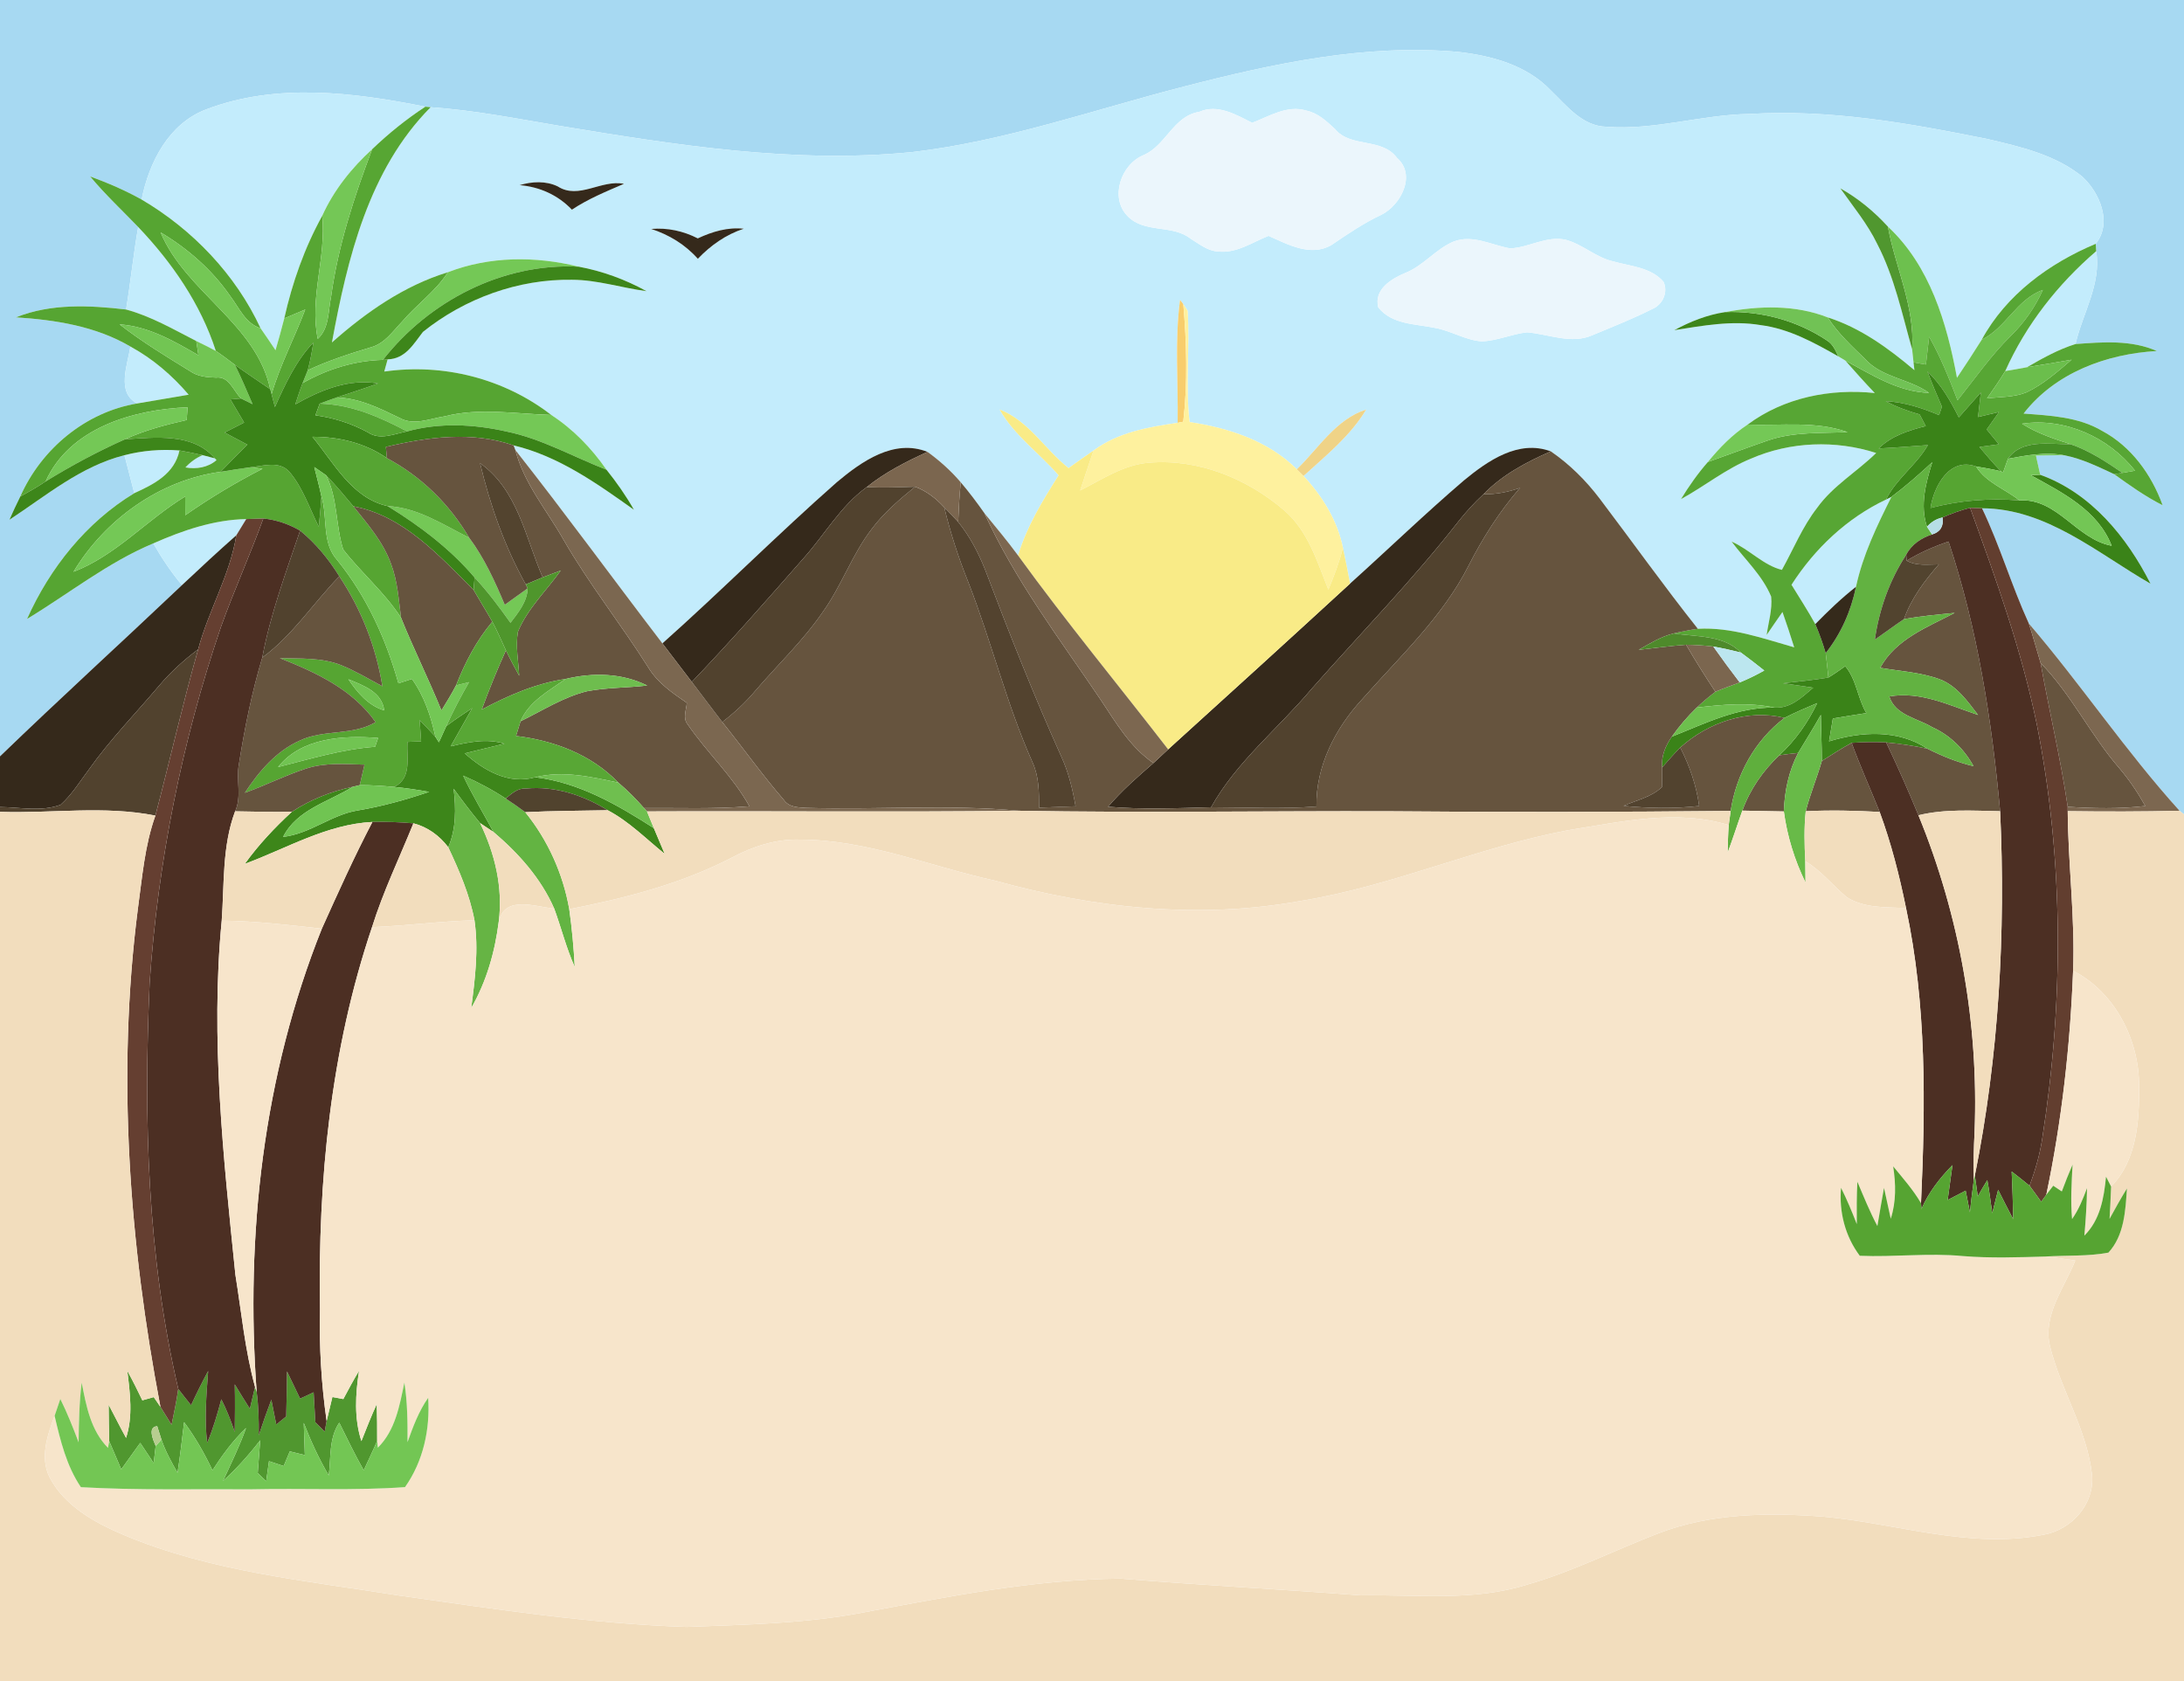 <?xml version="1.0" encoding="UTF-8" ?>
<!DOCTYPE svg PUBLIC "-//W3C//DTD SVG 1.1//EN" "http://www.w3.org/Graphics/SVG/1.1/DTD/svg11.dtd">
<svg width="382pt" height="294pt" viewBox="0 0 382 294" version="1.1" xmlns="http://www.w3.org/2000/svg">
<g id="#a7d9f2ff">
<path fill="#a7d9f2" opacity="1.00" d=" M 0.00 0.00 L 382.00 0.00 L 382.00 142.42 L 381.22 141.79 C 371.81 131.39 363.98 119.68 354.86 109.04 C 351.84 102.44 349.81 95.44 346.67 88.89 C 357.99 88.94 366.84 96.74 376.14 102.08 C 372.01 93.91 365.71 86.21 356.85 83.03 C 356.60 81.91 356.35 80.79 356.10 79.67 C 357.78 79.64 359.47 79.60 361.16 79.64 C 364.20 80.25 367.00 81.63 369.79 82.93 C 372.51 84.89 375.25 86.84 378.26 88.36 C 376.33 83.00 372.77 78.07 367.67 75.35 C 363.53 72.90 358.61 72.68 353.94 72.33 C 359.48 65.19 368.44 61.89 377.25 61.39 C 372.77 59.41 367.77 59.82 363.02 60.17 C 364.27 54.77 367.57 49.66 366.64 43.93 C 366.62 43.61 366.58 42.96 366.56 42.64 C 369.50 38.97 367.26 33.66 364.16 30.85 C 359.45 27.05 353.37 25.66 347.61 24.31 C 333.93 21.54 320.02 19.08 306.00 19.93 C 297.60 20.05 289.41 22.82 280.99 22.17 C 276.72 22.07 274.02 18.46 271.21 15.78 C 267.02 11.38 260.84 9.72 254.99 9.07 C 238.80 7.65 222.71 11.11 207.12 15.13 C 191.35 19.18 175.85 24.69 159.61 26.59 C 138.97 28.67 118.32 25.38 98.00 22.03 C 90.47 20.77 82.96 19.27 75.32 18.75 L 74.40 18.66 C 61.87 16.15 48.34 14.46 36.10 19.12 C 29.52 21.59 26.07 28.37 24.77 34.90 C 21.90 33.29 18.86 31.99 15.77 30.86 C 18.37 33.99 21.35 36.77 24.17 39.70 C 23.33 44.49 22.85 49.33 22.05 54.13 C 15.65 53.38 8.90 53.05 2.80 55.50 C 9.71 55.95 16.73 57.04 22.80 60.60 C 22.34 63.78 20.29 68.67 24.00 70.56 C 14.96 72.07 7.23 78.51 3.55 86.83 C 2.88 88.17 2.25 89.53 1.65 90.90 C 8.08 86.68 14.15 81.53 21.77 79.61 C 22.35 81.82 22.92 84.03 23.49 86.25 C 15.09 91.34 8.71 99.34 4.73 108.25 C 12.07 103.81 18.85 98.37 26.82 95.03 C 28.28 97.60 29.94 100.06 31.83 102.33 C 21.26 112.35 10.48 122.16 0.00 132.28 L 0.00 0.00 Z" />
</g>
<g id="#c3ecfcff">
<path fill="#c3ecfc" opacity="1.00" d=" M 207.12 15.13 C 222.71 11.11 238.80 7.65 254.99 9.07 C 260.84 9.72 267.02 11.38 271.21 15.78 C 274.02 18.46 276.72 22.07 280.99 22.17 C 289.41 22.82 297.60 20.05 306.00 19.93 C 320.02 19.08 333.93 21.54 347.61 24.31 C 353.37 25.66 359.45 27.05 364.16 30.85 C 367.26 33.66 369.50 38.97 366.56 42.64 C 358.44 46.04 350.89 51.54 346.62 59.41 C 345.21 61.65 343.77 63.87 342.29 66.07 C 340.52 56.49 337.56 46.48 330.21 39.63 C 327.80 36.99 325.01 34.69 321.89 32.94 C 324.12 36.12 326.64 39.14 328.34 42.66 C 331.35 48.45 332.68 54.88 334.45 61.11 C 334.51 61.68 334.63 62.81 334.69 63.38 C 334.73 63.72 334.81 64.40 334.85 64.74 C 330.31 60.91 325.41 57.33 319.69 55.51 C 313.98 53.27 307.68 53.46 301.75 54.58 C 298.61 55.05 295.63 56.24 292.85 57.74 C 297.84 56.96 302.92 56.00 307.97 56.86 C 312.89 57.49 317.30 59.91 321.54 62.33 C 321.85 62.51 322.46 62.88 322.76 63.06 C 324.45 64.98 326.15 66.89 327.92 68.74 C 320.13 67.92 312.04 69.53 305.68 74.25 C 303.00 76.01 300.74 78.32 298.72 80.80 C 296.96 82.81 295.41 85.01 294.02 87.29 C 298.16 85.03 301.86 81.99 306.26 80.21 C 313.12 77.22 321.05 76.93 328.16 79.22 C 324.80 82.52 320.59 84.95 317.82 88.83 C 315.25 92.13 313.69 96.04 311.67 99.66 C 308.46 98.89 305.95 96.05 302.87 94.72 C 305.23 97.88 308.26 100.64 309.79 104.34 C 310.02 106.61 309.31 108.83 309.00 111.05 C 309.92 109.71 310.83 108.36 311.77 107.03 C 312.48 109.08 313.18 111.13 313.82 113.21 C 308.31 111.64 302.81 109.65 296.97 109.97 C 291.05 102.52 285.53 94.77 279.79 87.19 C 277.39 84.03 274.54 81.19 271.25 78.94 C 265.60 76.83 260.21 80.59 256.04 84.03 C 249.24 89.85 242.80 96.07 236.14 102.06 C 235.74 99.97 235.35 97.88 234.89 95.80 C 233.92 91.03 231.29 86.77 228.00 83.24 C 231.93 79.65 236.19 76.25 238.96 71.62 C 233.66 73.32 230.64 78.38 226.83 82.07 C 221.81 77.08 214.91 74.85 208.07 73.81 C 207.31 67.34 208.13 60.82 207.73 54.35 C 207.54 54.06 207.16 53.48 206.97 53.19 L 206.40 52.45 C 205.45 59.58 206.09 66.79 205.98 73.95 C 200.85 74.69 195.54 75.62 191.27 78.79 C 189.80 79.79 188.35 80.83 186.90 81.86 C 182.74 78.59 179.93 73.58 174.84 71.62 C 177.42 76.18 181.79 79.23 185.16 83.13 C 182.35 87.56 179.59 92.08 178.07 97.15 C 176.21 94.61 174.18 92.20 172.19 89.76 C 170.88 87.89 169.51 86.07 168.04 84.34 C 166.33 82.34 164.36 80.57 162.23 79.03 C 156.34 76.69 150.69 80.71 146.37 84.33 C 135.98 93.48 126.20 103.31 115.86 112.52 C 107.25 101.27 98.90 89.82 90.14 78.70 L 89.83 77.89 C 97.72 79.78 104.38 84.53 110.88 89.15 C 109.48 86.68 107.85 84.36 106.08 82.15 C 103.47 78.39 100.26 75.07 96.42 72.57 C 88.17 66.19 77.52 63.50 67.21 64.98 C 67.35 64.45 67.65 63.38 67.80 62.85 C 70.91 62.76 72.31 60.19 73.97 58.05 C 81.27 52.19 90.64 48.78 100.03 48.93 C 104.46 48.93 108.71 50.35 113.08 50.92 C 109.38 48.88 105.37 47.41 101.22 46.64 C 93.70 44.77 85.62 44.79 78.34 47.61 C 70.66 49.96 64.01 54.62 58.06 59.89 C 60.76 45.24 64.48 29.67 75.32 18.75 C 82.96 19.27 90.47 20.77 98.00 22.03 C 118.32 25.38 138.97 28.67 159.61 26.59 C 175.85 24.69 191.35 19.18 207.12 15.13 M 209.75 19.56 C 205.26 20.29 203.98 25.34 200.11 27.09 C 196.09 28.65 194.02 34.58 197.24 37.81 C 200.19 40.86 205.06 39.20 208.27 41.76 C 209.76 42.66 211.21 43.89 213.04 43.98 C 216.24 44.35 219.03 42.38 221.88 41.25 C 225.24 42.74 229.24 44.95 232.85 42.87 C 235.68 40.96 238.51 39.01 241.62 37.56 C 245.00 35.87 247.77 30.63 244.36 27.63 C 241.67 23.98 236.22 25.94 233.46 22.52 C 232.01 21.18 230.49 19.76 228.49 19.34 C 225.16 18.32 222.02 20.33 219.02 21.48 C 216.18 20.05 213.00 18.14 209.75 19.56 M 90.89 32.38 C 94.40 32.68 97.59 34.11 100.03 36.67 C 102.87 34.78 106.02 33.49 109.14 32.15 C 105.15 31.36 101.23 34.97 97.55 32.60 C 95.48 31.60 93.05 31.73 90.89 32.38 M 113.90 40.04 C 117.04 41.06 119.86 42.78 122.06 45.26 C 124.31 42.90 126.97 41.03 130.09 40.00 C 127.27 39.70 124.57 40.51 122.05 41.69 C 119.52 40.40 116.74 39.79 113.90 40.04 M 254.28 42.23 C 251.14 43.53 249.00 46.47 245.80 47.73 C 243.37 48.75 240.26 50.63 241.07 53.76 C 243.44 56.75 247.51 56.64 250.92 57.33 C 253.74 57.82 256.26 59.47 259.13 59.70 C 261.86 59.62 264.39 58.42 267.08 58.12 C 270.91 58.42 274.86 60.30 278.62 58.58 C 282.11 57.13 285.63 55.74 289.00 54.04 C 290.81 53.29 291.82 51.10 290.96 49.28 C 288.75 46.72 285.14 46.57 282.11 45.70 C 279.13 45.02 276.83 42.74 273.90 41.95 C 270.53 41.16 267.44 43.31 264.14 43.44 C 260.89 42.87 257.62 40.98 254.28 42.23 Z" />
<path fill="#c3ecfc" opacity="1.00" d=" M 36.10 19.12 C 48.34 14.46 61.87 16.15 74.40 18.66 C 71.07 20.84 67.96 23.35 65.09 26.10 C 61.48 29.39 58.38 33.27 56.36 37.74 C 53.26 43.35 51.12 49.43 49.72 55.68 C 49.25 57.54 48.73 59.40 48.19 61.25 C 47.33 59.96 46.47 58.68 45.58 57.41 C 41.20 47.99 33.69 40.15 24.77 34.90 C 26.07 28.37 29.52 21.59 36.10 19.12 Z" />
<path fill="#c3ecfc" opacity="1.00" d=" M 24.17 39.70 C 30.08 45.90 35.10 53.16 37.75 61.37 C 36.63 60.76 35.48 60.20 34.33 59.64 C 30.34 57.60 26.42 55.31 22.05 54.13 C 22.85 49.33 23.33 44.49 24.17 39.70 Z" />
<path fill="#c3ecfc" opacity="1.00" d=" M 350.74 64.89 C 354.36 56.79 359.93 49.70 366.64 43.93 C 367.57 49.66 364.27 54.77 363.02 60.17 C 360.02 61.11 357.26 62.65 354.55 64.22 C 353.28 64.47 352.01 64.68 350.74 64.89 Z" />
<path fill="#c3ecfc" opacity="1.00" d=" M 24.00 70.56 C 20.29 68.67 22.34 63.78 22.80 60.60 C 26.71 62.73 30.12 65.65 33.00 69.03 C 30.00 69.55 27.00 70.04 24.00 70.56 Z" />
<path fill="#c3ecfc" opacity="1.00" d=" M 21.77 79.61 C 24.90 78.79 28.16 78.53 31.39 78.78 C 30.54 82.87 26.94 84.68 23.49 86.25 C 22.92 84.03 22.35 81.82 21.77 79.61 Z" />
<path fill="#c3ecfc" opacity="1.00" d=" M 35.44 79.60 C 35.98 79.74 37.05 80.02 37.58 80.16 L 37.87 80.47 C 36.38 81.77 34.33 82.09 32.43 81.75 C 33.28 80.83 34.29 80.08 35.44 79.60 Z" />
<path fill="#c3ecfc" opacity="1.00" d=" M 329.88 87.37 L 330.83 86.89 C 328.30 91.94 325.82 97.06 324.63 102.62 C 322.09 104.61 319.76 106.85 317.51 109.15 C 316.21 106.80 314.75 104.55 313.35 102.27 C 317.41 95.94 323.05 90.60 329.88 87.37 Z" />
<path fill="#c3ecfc" opacity="1.00" d=" M 26.82 95.03 C 31.96 92.76 37.40 90.89 43.07 90.78 C 42.49 91.73 41.91 92.67 41.33 93.62 C 38.11 96.46 34.96 99.38 31.83 102.33 C 29.94 100.06 28.28 97.60 26.82 95.03 Z" />
</g>
<g id="#57a633ff">
<path fill="#57a633" opacity="1.00" d=" M 65.09 26.10 C 67.96 23.35 71.07 20.84 74.40 18.66 L 75.32 18.75 C 64.48 29.67 60.76 45.24 58.06 59.89 C 64.01 54.62 70.66 49.96 78.34 47.61 C 76.19 50.97 72.84 53.27 70.29 56.29 C 68.68 57.97 67.25 60.11 64.87 60.74 C 61.11 61.87 57.38 63.08 53.83 64.75 C 54.27 63.16 54.55 61.53 54.81 59.90 C 51.75 63.12 49.89 67.18 48.09 71.18 C 47.94 70.62 47.65 69.50 47.50 68.95 C 48.99 63.83 51.51 59.10 53.39 54.13 C 52.17 54.64 50.95 55.16 49.72 55.68 C 51.12 49.43 53.26 43.35 56.36 37.74 C 57.10 44.97 54.09 52.04 55.58 59.27 C 57.62 57.38 57.38 54.40 57.91 51.88 C 59.13 43.01 61.93 34.45 65.09 26.10 Z" />
</g>
<g id="#ebf6fcff">
<path fill="#ebf6fc" opacity="1.00" d=" M 209.75 19.56 C 213.00 18.14 216.18 20.05 219.02 21.48 C 222.02 20.33 225.16 18.32 228.49 19.34 C 230.49 19.76 232.01 21.18 233.46 22.52 C 236.22 25.94 241.67 23.98 244.36 27.63 C 247.77 30.63 245.00 35.87 241.62 37.56 C 238.51 39.01 235.68 40.96 232.85 42.87 C 229.24 44.95 225.24 42.74 221.88 41.25 C 219.03 42.38 216.24 44.35 213.04 43.98 C 211.21 43.89 209.76 42.66 208.27 41.76 C 205.06 39.20 200.19 40.86 197.24 37.81 C 194.02 34.58 196.09 28.65 200.11 27.09 C 203.98 25.34 205.26 20.29 209.75 19.56 Z" />
<path fill="#ebf6fc" opacity="1.00" d=" M 254.28 42.23 C 257.62 40.98 260.89 42.87 264.14 43.44 C 267.44 43.31 270.53 41.16 273.90 41.95 C 276.83 42.74 279.13 45.02 282.11 45.70 C 285.14 46.57 288.75 46.72 290.96 49.28 C 291.82 51.10 290.81 53.29 289.00 54.04 C 285.63 55.74 282.11 57.13 278.62 58.58 C 274.86 60.30 270.91 58.42 267.08 58.12 C 264.39 58.42 261.86 59.62 259.13 59.70 C 256.26 59.47 253.74 57.82 250.92 57.33 C 247.51 56.64 243.44 56.75 241.07 53.76 C 240.26 50.63 243.37 48.75 245.80 47.73 C 249.00 46.47 251.14 43.53 254.28 42.23 Z" />
</g>
<g id="#74c756ff">
<path fill="#74c756" opacity="1.00" d=" M 56.36 37.74 C 58.38 33.27 61.48 29.39 65.09 26.10 C 61.93 34.45 59.13 43.01 57.91 51.88 C 57.38 54.40 57.62 57.38 55.58 59.27 C 54.09 52.04 57.10 44.97 56.36 37.74 Z" />
</g>
<g id="#56a532ff">
<path fill="#56a532" opacity="1.00" d=" M 15.77 30.86 C 18.86 31.99 21.90 33.29 24.77 34.90 C 33.69 40.15 41.20 47.99 45.58 57.41 C 42.90 56.56 41.82 53.81 40.25 51.75 C 37.09 47.19 32.84 43.47 28.09 40.64 C 32.52 51.17 44.80 56.56 47.27 68.07 C 45.20 66.66 43.12 65.27 41.09 63.81 C 39.99 62.97 38.89 62.14 37.75 61.37 C 35.10 53.16 30.08 45.90 24.17 39.70 C 21.35 36.77 18.37 33.99 15.77 30.86 Z" />
<path fill="#56a532" opacity="1.00" d=" M 2.80 55.50 C 8.90 53.05 15.65 53.38 22.05 54.13 C 26.42 55.31 30.34 57.60 34.33 59.64 C 34.43 60.26 34.62 61.51 34.71 62.13 C 30.42 59.65 25.99 57.08 20.92 56.73 C 24.80 59.75 29.02 62.32 33.21 64.89 C 34.55 65.85 36.20 65.99 37.79 66.04 C 40.06 65.75 40.83 68.38 42.17 69.69 C 41.70 69.73 40.77 69.81 40.30 69.85 C 41.09 71.21 41.89 72.56 42.70 73.90 C 41.56 74.49 40.42 75.07 39.29 75.65 C 40.61 76.35 41.94 77.06 43.27 77.76 C 41.69 79.33 40.12 80.92 38.57 82.52 C 27.93 83.97 18.35 90.87 12.86 100.00 C 20.33 97.12 25.66 90.91 32.39 86.83 C 32.40 87.92 32.40 89.01 32.41 90.10 C 36.73 87.09 41.23 84.38 45.92 81.98 C 45.41 81.91 44.39 81.77 43.88 81.71 C 46.09 81.48 48.82 80.56 50.58 82.47 C 52.98 85.26 54.11 88.86 55.76 92.11 C 55.93 90.35 56.11 88.59 56.22 86.83 C 57.37 90.50 56.21 94.87 58.98 97.95 C 64.11 104.27 67.50 111.72 69.69 119.51 C 70.48 119.25 71.26 119.00 72.05 118.74 C 74.21 121.75 75.37 125.27 76.16 128.86 C 75.26 127.86 74.32 126.90 73.40 125.94 C 73.48 127.17 73.57 128.41 73.66 129.65 C 72.86 129.68 72.06 129.71 71.26 129.75 C 71.10 132.58 72.08 136.04 68.96 137.63 C 66.95 137.44 64.93 137.30 62.92 137.31 C 63.19 136.11 63.47 134.92 63.75 133.73 C 60.34 133.64 56.83 133.34 53.53 134.42 C 49.88 135.61 46.43 137.36 42.82 138.66 C 45.28 134.93 48.30 131.34 52.47 129.50 C 56.66 127.52 61.66 128.70 65.70 126.30 C 61.69 120.57 55.25 117.60 48.95 115.10 C 52.53 115.21 56.27 114.97 59.67 116.33 C 62.18 117.34 64.50 118.75 66.88 120.02 C 65.78 113.15 63.20 106.58 59.35 100.79 C 57.49 97.79 55.23 95.03 52.49 92.80 C 50.51 91.66 48.33 90.90 46.06 90.68 C 45.31 90.70 43.82 90.75 43.07 90.78 C 37.40 90.89 31.96 92.76 26.82 95.03 C 18.85 98.37 12.07 103.81 4.73 108.25 C 8.71 99.34 15.09 91.34 23.49 86.25 C 26.94 84.68 30.54 82.87 31.39 78.78 C 32.75 79.01 34.09 79.30 35.44 79.60 C 34.29 80.08 33.28 80.83 32.43 81.75 C 34.33 82.09 36.38 81.77 37.87 80.47 L 37.58 80.16 C 33.75 75.66 27.13 76.50 21.86 76.83 C 25.30 75.25 28.97 74.29 32.65 73.46 C 32.69 72.90 32.77 71.78 32.81 71.23 C 23.33 71.62 12.19 74.82 7.98 84.20 C 6.55 85.16 5.06 86.01 3.55 86.83 C 7.23 78.51 14.96 72.07 24.00 70.56 C 27.00 70.04 30.00 69.55 33.00 69.03 C 30.12 65.65 26.71 62.73 22.80 60.60 C 16.73 57.04 9.71 55.95 2.80 55.50 M 60.94 118.80 C 62.51 121.13 64.41 123.38 67.20 124.25 C 66.82 121.00 63.52 119.87 60.94 118.80 M 48.64 134.15 C 54.25 132.73 59.80 131.04 65.61 130.60 C 65.74 130.21 66.00 129.44 66.13 129.06 C 60.07 128.58 52.73 128.98 48.64 134.15 Z" />
<path fill="#56a532" opacity="1.00" d=" M 52.93 67.00 C 57.23 64.55 62.02 63.07 66.98 62.94 L 67.80 62.85 C 67.65 63.38 67.35 64.45 67.21 64.98 C 77.52 63.50 88.17 66.19 96.42 72.57 C 90.20 72.39 83.88 71.25 77.75 72.82 C 75.18 73.21 72.38 74.49 69.90 73.09 C 66.40 71.41 62.83 69.60 58.86 69.52 C 61.28 68.71 63.72 67.95 66.12 67.06 C 60.92 66.19 56.07 68.23 51.65 70.72 C 52.06 69.47 52.46 68.22 52.93 67.00 Z" />
<path fill="#56a532" opacity="1.00" d=" M 337.66 88.84 C 338.25 85.01 341.01 79.90 345.63 81.58 C 347.37 84.39 350.71 85.52 353.22 87.52 C 347.99 87.09 342.74 87.51 337.66 88.84 Z" />
<path fill="#56a532" opacity="1.00" d=" M 57.04 83.12 C 58.72 84.84 60.26 86.70 61.81 88.55 C 64.32 91.69 67.05 94.81 68.41 98.66 C 69.55 101.66 69.73 104.89 70.15 108.05 C 67.30 103.63 63.23 100.22 60.03 96.10 C 58.68 91.88 59.10 87.18 57.04 83.12 Z" />
</g>
<g id="#35291bff">
<path fill="#35291b" opacity="1.00" d=" M 90.89 32.38 C 93.05 31.73 95.48 31.60 97.55 32.60 C 101.23 34.97 105.15 31.36 109.14 32.15 C 106.02 33.49 102.87 34.78 100.03 36.67 C 97.59 34.11 94.40 32.68 90.89 32.38 Z" />
<path fill="#35291b" opacity="1.00" d=" M 113.90 40.04 C 116.74 39.79 119.52 40.40 122.05 41.69 C 124.57 40.51 127.27 39.70 130.09 40.00 C 126.97 41.03 124.31 42.90 122.06 45.26 C 119.86 42.78 117.04 41.06 113.90 40.04 Z" />
<path fill="#35291b" opacity="1.00" d=" M 146.37 84.33 C 150.69 80.71 156.34 76.69 162.23 79.03 C 158.49 80.73 154.79 82.61 151.58 85.20 C 147.03 88.49 144.26 93.48 140.57 97.60 C 134.15 104.91 127.73 112.24 121.00 119.26 C 119.28 117.02 117.56 114.77 115.86 112.52 C 126.20 103.31 135.98 93.48 146.37 84.33 Z" />
<path fill="#35291b" opacity="1.00" d=" M 256.04 84.03 C 260.21 80.59 265.60 76.83 271.25 78.94 C 266.98 80.81 262.78 83.02 259.50 86.41 C 257.92 87.86 256.47 89.46 255.13 91.14 C 247.13 101.40 238.01 110.72 229.41 120.47 C 223.59 127.41 216.30 133.17 211.83 141.18 C 205.82 141.35 199.80 141.60 193.80 141.09 C 196.20 138.29 198.97 135.86 201.75 133.45 C 202.61 132.65 203.47 131.86 204.32 131.06 C 214.96 121.42 225.58 111.76 236.14 102.06 C 242.80 96.07 249.24 89.85 256.04 84.03 Z" />
<path fill="#35291b" opacity="1.00" d=" M 31.83 102.33 C 34.96 99.38 38.11 96.46 41.33 93.62 C 40.22 100.60 36.46 106.77 34.66 113.56 C 32.17 115.42 29.86 117.52 27.85 119.89 C 23.73 124.77 19.25 129.35 15.55 134.57 C 13.96 136.68 12.57 138.98 10.59 140.75 C 7.22 142.00 3.50 141.18 0.00 141.14 L 0.00 132.28 C 10.48 122.16 21.26 112.35 31.83 102.33 Z" />
</g>
<g id="#50972fff">
<path fill="#50972f" opacity="1.00" d=" M 321.89 32.94 C 325.01 34.69 327.80 36.99 330.21 39.63 C 331.53 46.82 334.96 53.66 334.45 61.11 C 332.68 54.88 331.35 48.45 328.34 42.66 C 326.64 39.14 324.12 36.12 321.89 32.94 Z" />
<path fill="#50972f" opacity="1.00" d=" M 22.26 239.72 C 23.20 241.42 24.06 243.16 24.90 244.90 C 25.40 244.76 26.39 244.48 26.89 244.34 C 27.18 244.77 27.77 245.62 28.06 246.04 C 28.71 247.09 29.36 248.13 30.01 249.18 C 30.44 247.10 30.88 245.02 31.18 242.91 C 31.91 243.87 32.67 244.81 33.42 245.75 C 34.36 243.73 35.35 241.73 36.41 239.77 C 36.10 243.95 35.74 248.15 36.23 252.33 C 37.29 249.87 38.02 247.30 38.71 244.72 C 39.65 246.56 40.40 248.49 41.06 250.45 C 41.09 247.67 41.13 244.89 41.06 242.11 C 41.93 243.54 42.80 244.96 43.70 246.37 C 43.93 245.42 44.39 243.50 44.61 242.55 L 44.89 243.41 C 45.22 245.93 45.29 248.47 45.26 251.02 C 45.95 248.92 46.68 246.85 47.46 244.79 C 47.75 246.23 48.03 247.68 48.32 249.12 C 48.75 248.77 49.62 248.07 50.06 247.72 C 50.13 245.09 50.18 242.47 50.20 239.84 C 50.96 241.42 51.73 243.01 52.49 244.60 C 53.28 244.23 54.07 243.86 54.86 243.50 C 54.96 245.24 55.05 246.98 55.16 248.73 C 55.57 249.14 56.38 249.96 56.79 250.37 C 56.87 249.91 57.04 248.98 57.13 248.52 C 57.47 247.11 57.81 245.72 58.14 244.32 C 58.61 244.41 59.57 244.59 60.05 244.68 C 60.93 243.01 61.83 241.35 62.80 239.73 C 62.17 243.83 61.92 248.02 63.21 252.03 C 64.07 249.86 64.93 247.67 65.90 245.55 C 65.97 247.70 65.97 249.86 65.97 252.02 C 65.21 253.73 64.41 255.43 63.62 257.14 C 62.08 254.42 60.73 251.60 59.34 248.81 C 57.51 251.53 57.90 254.94 57.50 258.04 C 55.78 255.11 54.36 252.02 53.13 248.85 C 53.20 250.72 53.27 252.60 53.32 254.48 C 52.44 254.26 51.57 254.04 50.69 253.83 C 50.33 254.68 49.97 255.54 49.62 256.39 C 48.76 256.11 47.91 255.82 47.05 255.54 C 46.89 256.70 46.73 257.87 46.56 259.05 C 46.19 258.69 45.45 257.97 45.08 257.61 C 45.22 255.69 45.36 253.78 45.51 251.88 C 43.55 254.44 41.39 256.83 39.01 259.00 C 40.42 255.94 41.90 252.91 43.04 249.74 C 40.75 251.92 38.88 254.49 37.16 257.14 C 35.77 254.19 34.14 251.34 32.20 248.72 C 31.84 251.67 31.51 254.63 31.05 257.57 C 29.98 255.70 28.94 253.81 28.24 251.78 C 28.05 251.19 27.68 250.02 27.50 249.43 C 25.74 249.52 26.82 251.93 27.23 252.87 C 27.14 253.62 26.97 255.13 26.88 255.88 C 26.09 254.70 25.31 253.52 24.53 252.34 C 23.42 253.88 22.31 255.42 21.21 256.97 C 20.51 255.32 19.79 253.68 19.10 252.03 C 19.06 249.90 19.00 247.78 19.00 245.66 C 20.02 247.59 20.99 249.55 22.05 251.47 C 23.29 247.64 22.74 243.62 22.26 239.72 Z" />
</g>
<g id="#6dc04eff">
<path fill="#6dc04e" opacity="1.00" d=" M 330.21 39.63 C 337.56 46.48 340.52 56.49 342.29 66.07 C 343.77 63.87 345.21 61.65 346.62 59.41 C 350.86 57.35 352.72 52.33 357.31 50.71 C 355.96 53.71 354.07 56.43 351.72 58.73 C 348.23 62.17 345.44 66.20 342.39 70.01 C 340.93 66.22 339.43 62.43 337.42 58.90 C 337.22 60.52 337.04 62.13 336.86 63.75 C 336.32 63.66 335.24 63.47 334.69 63.38 C 334.63 62.81 334.51 61.68 334.45 61.11 C 334.96 53.66 331.53 46.82 330.21 39.63 Z" />
</g>
<g id="#74c755ff">
<path fill="#74c755" opacity="1.00" d=" M 28.09 40.64 C 32.84 43.47 37.09 47.19 40.25 51.75 C 41.82 53.81 42.90 56.56 45.58 57.41 C 46.47 58.68 47.33 59.96 48.19 61.25 C 48.73 59.40 49.25 57.54 49.72 55.68 C 50.95 55.16 52.17 54.64 53.39 54.13 C 51.51 59.10 48.99 63.83 47.50 68.95 L 47.27 68.07 C 44.80 56.56 32.52 51.17 28.09 40.64 Z" />
</g>
<g id="#57a634ff">
<path fill="#57a634" opacity="1.00" d=" M 346.62 59.41 C 350.89 51.54 358.44 46.04 366.56 42.64 C 366.58 42.96 366.62 43.61 366.64 43.93 C 359.93 49.70 354.36 56.79 350.74 64.89 C 349.75 66.52 348.64 68.09 347.55 69.67 C 349.86 69.40 352.28 69.50 354.47 68.61 C 357.41 67.21 359.87 65.01 362.34 62.91 C 359.74 63.37 357.15 63.81 354.55 64.22 C 357.26 62.65 360.02 61.11 363.02 60.17 C 367.77 59.82 372.77 59.41 377.25 61.39 C 368.44 61.89 359.48 65.19 353.94 72.33 C 358.61 72.68 363.53 72.90 367.67 75.35 C 372.77 78.07 376.33 83.00 378.26 88.36 C 375.25 86.84 372.51 84.89 369.79 82.93 C 370.15 82.87 370.87 82.76 371.23 82.70 C 371.78 82.60 372.88 82.41 373.43 82.32 C 368.83 76.45 361.13 73.00 353.67 74.10 C 356.27 75.78 359.23 76.73 362.16 77.69 C 358.50 77.72 353.61 76.73 351.21 80.23 C 350.99 80.84 350.55 82.06 350.34 82.67 L 349.97 82.41 C 348.65 81.06 347.43 79.61 346.21 78.17 C 347.34 78.01 348.48 77.86 349.62 77.70 C 348.91 76.84 348.20 75.97 347.49 75.11 C 348.20 74.09 348.92 73.07 349.64 72.06 C 348.41 72.35 347.19 72.64 345.97 72.93 C 346.13 71.50 346.30 70.07 346.47 68.64 C 345.18 70.09 343.89 71.54 342.61 73.00 C 341.16 70.09 339.50 67.23 337.13 64.96 C 337.91 67.04 338.77 69.09 339.66 71.13 C 339.53 71.50 339.29 72.23 339.16 72.60 C 336.19 71.35 333.08 70.32 329.83 70.16 C 331.71 71.17 333.71 71.89 335.76 72.48 C 336.12 73.15 336.47 73.83 336.83 74.51 C 333.86 75.28 330.84 76.21 328.60 78.43 C 331.47 78.30 334.34 78.04 337.21 77.84 C 335.19 81.35 331.67 83.73 329.88 87.37 C 323.05 90.60 317.41 95.94 313.35 102.27 C 314.75 104.55 316.21 106.80 317.51 109.15 C 318.22 110.80 318.82 112.50 319.33 114.22 C 319.52 115.64 319.65 117.07 319.80 118.49 C 317.17 118.95 314.51 119.19 311.86 119.50 C 313.62 119.75 315.39 120.00 317.15 120.27 C 315.20 121.94 313.15 123.94 310.37 123.75 C 305.87 122.80 301.28 123.21 296.77 123.75 C 297.81 122.77 298.90 121.84 300.04 120.98 C 301.43 120.39 302.87 119.89 304.29 119.35 C 305.77 118.76 307.19 118.04 308.59 117.27 C 307.23 116.20 305.88 115.13 304.49 114.12 C 301.49 111.02 296.69 111.39 292.74 110.78 C 294.14 110.44 295.55 110.17 296.97 109.97 C 302.81 109.65 308.31 111.64 313.82 113.21 C 313.18 111.13 312.48 109.08 311.77 107.03 C 310.83 108.36 309.92 109.71 309.00 111.05 C 309.31 108.83 310.02 106.61 309.79 104.34 C 308.26 100.64 305.23 97.88 302.87 94.72 C 305.95 96.05 308.46 98.89 311.67 99.66 C 313.69 96.04 315.25 92.13 317.82 88.83 C 320.59 84.95 324.80 82.52 328.16 79.22 C 321.05 76.93 313.12 77.22 306.26 80.21 C 301.86 81.99 298.16 85.03 294.02 87.29 C 295.41 85.01 296.96 82.81 298.72 80.80 C 302.20 79.57 305.66 78.26 309.15 77.06 C 313.64 75.48 318.47 75.80 323.15 75.57 C 317.51 73.57 311.52 74.49 305.68 74.25 C 312.04 69.53 320.13 67.92 327.92 68.74 C 326.15 66.89 324.45 64.98 322.76 63.06 C 327.39 65.54 331.98 68.53 337.41 68.71 C 333.93 66.23 329.18 66.06 326.23 62.80 C 323.89 60.52 321.45 58.29 319.69 55.51 C 325.41 57.33 330.31 60.91 334.85 64.74 C 334.81 64.40 334.73 63.72 334.69 63.38 C 335.24 63.47 336.32 63.66 336.86 63.75 C 337.04 62.13 337.22 60.52 337.42 58.90 C 339.43 62.43 340.93 66.22 342.39 70.01 C 345.44 66.20 348.23 62.17 351.72 58.73 C 354.07 56.43 355.96 53.71 357.31 50.71 C 352.72 52.33 350.86 57.35 346.62 59.41 Z" />
</g>
<g id="#74c856ff">
<path fill="#74c856" opacity="1.00" d=" M 78.34 47.61 C 85.62 44.79 93.70 44.77 101.22 46.64 C 87.96 45.96 75.07 52.60 66.98 62.94 C 62.02 63.07 57.23 64.55 52.93 67.00 C 53.15 66.43 53.60 65.31 53.83 64.75 C 57.38 63.08 61.11 61.87 64.87 60.74 C 67.25 60.11 68.68 57.97 70.29 56.29 C 72.84 53.27 76.19 50.97 78.34 47.61 Z" />
<path fill="#74c856" opacity="1.00" d=" M 55.92 70.59 C 56.89 70.22 57.87 69.86 58.86 69.52 C 62.83 69.60 66.40 71.41 69.90 73.09 C 72.38 74.49 75.18 73.21 77.75 72.82 C 83.88 71.25 90.20 72.39 96.42 72.57 C 100.26 75.07 103.47 78.39 106.08 82.15 C 100.26 79.90 94.76 76.73 88.60 75.47 C 82.89 74.18 76.88 73.88 71.19 75.45 C 66.43 72.92 61.40 70.73 55.92 70.59 Z" />
<path fill="#74c856" opacity="1.00" d=" M 7.98 84.20 C 12.19 74.82 23.33 71.62 32.81 71.23 C 32.77 71.78 32.69 72.90 32.65 73.46 C 28.97 74.29 25.30 75.25 21.86 76.83 C 17.07 78.97 12.44 81.45 7.98 84.20 Z" />
<path fill="#74c856" opacity="1.00" d=" M 298.72 80.80 C 300.74 78.32 303.00 76.01 305.68 74.25 C 311.52 74.49 317.51 73.57 323.15 75.57 C 318.47 75.80 313.64 75.48 309.15 77.06 C 305.66 78.26 302.20 79.57 298.72 80.80 Z" />
<path fill="#74c856" opacity="1.00" d=" M 38.57 82.52 C 40.34 82.23 42.10 81.94 43.88 81.71 C 44.39 81.77 45.41 81.91 45.92 81.98 C 41.23 84.38 36.73 87.09 32.41 90.10 C 32.40 89.01 32.40 87.92 32.39 86.83 C 25.66 90.91 20.33 97.12 12.86 100.00 C 18.35 90.87 27.93 83.97 38.57 82.52 Z" />
<path fill="#74c856" opacity="1.00" d=" M 67.80 88.51 C 73.05 88.77 77.50 91.76 82.06 94.04 C 84.72 97.61 86.57 101.69 88.29 105.77 C 89.62 104.80 90.96 103.84 92.30 102.89 C 92.21 105.25 90.66 107.12 89.29 108.92 C 87.33 106.17 85.31 103.46 83.01 101.00 C 78.73 95.97 73.40 91.95 67.80 88.51 Z" />
</g>
<g id="#3d861aff">
<path fill="#3d861a" opacity="1.00" d=" M 66.98 62.94 C 75.07 52.60 87.96 45.96 101.22 46.64 C 105.37 47.41 109.38 48.88 113.08 50.92 C 108.71 50.35 104.46 48.93 100.03 48.93 C 90.64 48.78 81.27 52.19 73.97 58.05 C 72.31 60.19 70.91 62.76 67.80 62.85 L 66.98 62.94 Z" />
<path fill="#3d861a" opacity="1.00" d=" M 292.85 57.74 C 295.63 56.24 298.61 55.05 301.75 54.58 C 308.02 54.35 314.34 56.06 319.56 59.55 C 320.58 60.17 321.06 61.30 321.54 62.33 C 317.30 59.91 312.89 57.49 307.97 56.86 C 302.92 56.00 297.84 56.96 292.85 57.74 Z" />
<path fill="#3d861a" opacity="1.00" d=" M 21.86 76.83 C 27.13 76.50 33.75 75.66 37.58 80.16 C 37.05 80.02 35.98 79.74 35.44 79.60 C 34.09 79.30 32.75 79.01 31.39 78.78 C 28.16 78.53 24.90 78.79 21.77 79.61 C 14.15 81.53 8.08 86.68 1.65 90.90 C 2.25 89.53 2.88 88.17 3.55 86.83 C 5.06 86.01 6.55 85.16 7.98 84.20 C 12.44 81.45 17.07 78.97 21.86 76.83 Z" />
<path fill="#3d861a" opacity="1.00" d=" M 78.06 126.99 C 79.53 125.87 81.06 124.85 82.60 123.84 C 81.35 126.07 80.09 128.30 78.83 130.52 C 81.91 129.80 85.12 129.09 88.23 130.07 C 85.92 130.64 83.59 131.17 81.28 131.75 C 84.67 134.76 88.95 137.26 93.64 135.93 C 101.30 136.87 107.99 140.74 114.36 144.83 C 114.98 146.33 115.63 147.81 116.25 149.32 C 112.99 146.70 110.02 143.65 106.29 141.70 C 102.02 139.07 97.05 137.42 91.99 137.91 C 90.54 137.80 89.48 138.80 88.45 139.65 C 86.09 138.10 83.59 136.77 81.01 135.65 C 82.59 139.03 84.54 142.22 86.32 145.51 C 85.73 145.12 84.56 144.34 83.97 143.95 C 82.36 142.00 80.83 139.99 79.35 137.94 C 79.75 141.38 79.81 144.94 78.40 148.17 C 76.88 146.15 74.78 144.62 72.31 143.99 C 69.92 143.78 67.53 143.69 65.14 143.75 C 57.15 144.15 50.16 148.37 42.82 151.08 C 45.21 147.74 48.04 144.75 51.05 141.97 C 54.29 139.85 57.92 138.39 61.71 137.60 C 57.47 140.24 51.94 141.56 49.52 146.36 C 54.26 145.83 58.00 142.44 62.68 141.72 C 66.89 141.01 71.01 139.86 75.05 138.49 C 73.03 138.13 71.00 137.82 68.96 137.63 C 72.08 136.04 71.10 132.58 71.26 129.75 C 72.06 129.71 72.86 129.68 73.66 129.65 C 73.57 128.41 73.48 127.17 73.40 125.94 C 74.32 126.90 75.26 127.86 76.16 128.86 C 76.31 129.10 76.62 129.58 76.77 129.82 C 77.19 128.87 77.62 127.92 78.06 126.99 Z" />
</g>
<g id="#f8cd6cff">
<path fill="#f8cd6c" opacity="1.00" d=" M 206.40 52.45 L 206.97 53.19 C 207.55 60.02 207.75 66.94 206.96 73.76 L 205.98 73.95 C 206.09 66.79 205.45 59.58 206.40 52.45 Z" />
</g>
<g id="#fef19eff">
<path fill="#fef19e" opacity="1.00" d=" M 206.97 53.19 C 207.16 53.48 207.54 54.06 207.73 54.35 C 208.13 60.82 207.31 67.34 208.07 73.81 C 214.91 74.85 221.81 77.08 226.83 82.07 C 227.12 82.36 227.71 82.95 228.00 83.24 C 231.29 86.77 233.92 91.03 234.89 95.80 C 234.27 98.32 233.33 100.74 232.34 103.12 C 230.39 98.25 228.80 92.88 224.68 89.31 C 218.22 83.74 209.63 80.19 201.00 80.92 C 196.56 81.25 192.79 83.83 188.93 85.78 C 189.69 83.44 190.48 81.12 191.27 78.79 C 195.54 75.62 200.85 74.69 205.98 73.95 L 206.96 73.76 C 207.75 66.94 207.55 60.02 206.97 53.19 Z" />
</g>
<g id="#71c255ff">
<path fill="#71c255" opacity="1.00" d=" M 301.75 54.58 C 307.68 53.46 313.98 53.27 319.69 55.51 C 321.45 58.29 323.89 60.52 326.23 62.80 C 329.18 66.06 333.93 66.23 337.41 68.71 C 331.98 68.53 327.39 65.54 322.76 63.06 C 322.46 62.88 321.85 62.51 321.54 62.33 C 321.06 61.30 320.58 60.17 319.56 59.55 C 314.34 56.06 308.02 54.35 301.75 54.58 Z" />
</g>
<g id="#72c553ff">
<path fill="#72c553" opacity="1.00" d=" M 20.92 56.73 C 25.99 57.08 30.42 59.65 34.71 62.13 C 34.62 61.51 34.43 60.26 34.33 59.64 C 35.48 60.20 36.63 60.76 37.75 61.37 C 38.89 62.14 39.99 62.97 41.09 63.81 C 42.20 66.06 43.19 68.38 44.18 70.69 C 43.68 70.44 42.67 69.94 42.17 69.69 C 40.83 68.38 40.06 65.75 37.79 66.04 C 36.20 65.99 34.55 65.85 33.21 64.89 C 29.02 62.32 24.80 59.75 20.92 56.73 Z" />
</g>
<g id="#3a8318ff">
<path fill="#3a8318" opacity="1.00" d=" M 48.09 71.18 C 49.89 67.18 51.75 63.12 54.81 59.90 C 54.55 61.53 54.27 63.16 53.83 64.75 C 53.60 65.31 53.15 66.43 52.93 67.00 C 52.46 68.22 52.06 69.47 51.65 70.72 C 56.07 68.23 60.92 66.19 66.12 67.06 C 63.72 67.95 61.28 68.71 58.86 69.52 C 57.87 69.86 56.89 70.22 55.92 70.59 C 55.73 71.10 55.36 72.12 55.17 72.63 C 58.39 73.08 61.51 74.06 64.36 75.62 C 66.47 77.06 68.96 75.87 71.19 75.45 C 76.88 73.88 82.89 74.18 88.60 75.47 C 94.76 76.73 100.26 79.90 106.08 82.15 C 107.85 84.36 109.48 86.68 110.88 89.15 C 104.38 84.53 97.72 79.78 89.83 77.89 C 82.54 75.38 74.81 76.42 67.49 78.16 C 67.53 78.65 67.63 79.63 67.67 80.12 C 63.84 77.46 59.26 76.38 54.64 76.39 C 58.42 80.96 61.51 87.10 67.80 88.51 C 73.40 91.95 78.73 95.97 83.01 101.00 C 82.97 101.54 82.88 102.63 82.84 103.18 C 76.82 97.19 70.56 90.18 61.81 88.55 C 60.26 86.70 58.72 84.84 57.04 83.12 C 56.52 82.76 55.49 82.04 54.97 81.68 C 55.39 83.39 55.86 85.10 56.22 86.83 C 56.11 88.59 55.93 90.35 55.76 92.11 C 54.11 88.86 52.98 85.26 50.58 82.47 C 48.82 80.56 46.09 81.48 43.88 81.71 C 42.10 81.94 40.34 82.23 38.57 82.52 C 40.12 80.92 41.69 79.33 43.27 77.76 C 41.94 77.06 40.61 76.35 39.29 75.65 C 40.42 75.07 41.56 74.49 42.70 73.90 C 41.89 72.56 41.09 71.21 40.30 69.85 C 40.77 69.81 41.70 69.73 42.17 69.69 C 42.67 69.94 43.68 70.44 44.18 70.69 C 43.19 68.38 42.20 66.06 41.09 63.81 C 43.12 65.27 45.20 66.66 47.27 68.07 L 47.50 68.95 C 47.65 69.50 47.94 70.62 48.09 71.18 Z" />
<path fill="#3a8318" opacity="1.00" d=" M 337.13 64.96 C 339.50 67.23 341.16 70.09 342.61 73.00 C 343.89 71.54 345.18 70.09 346.47 68.64 C 346.30 70.07 346.13 71.50 345.97 72.93 C 347.19 72.64 348.41 72.35 349.64 72.06 C 348.92 73.07 348.20 74.09 347.49 75.11 C 348.20 75.97 348.91 76.84 349.62 77.70 C 348.48 77.86 347.34 78.01 346.21 78.17 C 347.43 79.61 348.65 81.06 349.97 82.41 C 348.53 82.08 347.08 81.82 345.63 81.58 C 341.01 79.90 338.25 85.01 337.66 88.84 C 342.74 87.51 347.99 87.09 353.22 87.52 C 359.84 87.08 363.16 94.29 369.35 95.45 C 366.91 89.20 360.70 86.14 355.20 83.10 C 355.61 83.08 356.44 83.05 356.85 83.03 C 365.71 86.21 372.01 93.91 376.14 102.08 C 366.84 96.74 357.99 88.94 346.67 88.89 C 346.15 88.87 345.11 88.83 344.59 88.81 C 342.93 89.23 341.33 89.82 339.77 90.50 C 338.67 90.75 337.76 91.30 337.05 92.13 C 335.78 88.36 336.84 84.47 337.97 80.83 C 335.68 82.95 333.33 85.02 330.83 86.89 L 329.88 87.37 C 331.67 83.73 335.19 81.35 337.21 77.84 C 334.34 78.04 331.47 78.30 328.60 78.43 C 330.84 76.21 333.86 75.28 336.83 74.51 C 336.47 73.83 336.12 73.15 335.76 72.48 C 333.71 71.89 331.71 71.17 329.83 70.16 C 333.08 70.32 336.19 71.35 339.16 72.60 C 339.29 72.23 339.53 71.50 339.66 71.13 C 338.77 69.09 337.91 67.04 337.13 64.96 Z" />
<path fill="#3a8318" opacity="1.00" d=" M 319.80 118.49 C 320.82 117.89 321.78 117.19 322.75 116.51 C 324.75 118.89 324.89 122.10 326.44 124.71 C 324.48 125.01 322.53 125.33 320.58 125.66 C 320.36 126.98 320.14 128.31 319.92 129.65 C 325.60 127.92 331.94 127.54 337.12 130.94 C 334.73 130.43 332.32 130.07 329.90 129.84 C 327.89 129.74 325.87 129.77 323.87 129.92 C 322.07 130.89 320.37 132.00 318.65 133.09 C 318.66 130.40 318.51 127.71 318.48 125.02 C 317.22 127.28 315.83 129.46 314.51 131.68 C 313.40 131.79 312.30 131.92 311.21 132.09 C 314.01 129.52 316.21 126.38 317.85 122.96 C 315.92 123.77 313.99 124.59 312.13 125.55 C 305.59 123.97 298.79 126.35 293.89 130.73 C 292.78 131.86 291.74 133.05 290.71 134.23 C 290.55 132.26 291.30 130.41 292.42 128.83 C 298.23 126.53 303.94 123.64 310.37 123.75 C 313.15 123.94 315.20 121.94 317.15 120.27 C 315.39 120.00 313.62 119.75 311.86 119.50 C 314.51 119.19 317.17 118.95 319.80 118.49 Z" />
</g>
<g id="#6bbe4cff">
<path fill="#6bbe4c" opacity="1.00" d=" M 354.55 64.22 C 357.15 63.81 359.74 63.37 362.34 62.91 C 359.87 65.01 357.41 67.21 354.47 68.61 C 352.28 69.50 349.86 69.40 347.55 69.67 C 348.64 68.09 349.75 66.52 350.74 64.89 C 352.01 64.68 353.28 64.47 354.55 64.22 Z" />
</g>
<g id="#55a432ff">
<path fill="#55a432" opacity="1.00" d=" M 55.92 70.59 C 61.40 70.73 66.43 72.92 71.19 75.45 C 68.96 75.87 66.47 77.06 64.36 75.62 C 61.51 74.06 58.39 73.08 55.17 72.63 C 55.36 72.12 55.73 71.10 55.92 70.59 Z" />
</g>
<g id="#f9eb87ff">
<path fill="#f9eb87" opacity="1.00" d=" M 174.84 71.62 C 179.93 73.58 182.74 78.59 186.90 81.86 C 188.35 80.83 189.80 79.79 191.27 78.79 C 190.48 81.12 189.69 83.44 188.93 85.78 C 192.79 83.83 196.56 81.25 201.00 80.92 C 209.63 80.19 218.22 83.74 224.68 89.31 C 228.80 92.88 230.39 98.25 232.34 103.12 C 233.33 100.74 234.27 98.32 234.89 95.80 C 235.35 97.88 235.74 99.97 236.14 102.06 C 225.58 111.76 214.96 121.42 204.32 131.06 C 195.57 119.75 186.46 108.72 178.07 97.15 C 179.59 92.08 182.35 87.56 185.16 83.13 C 181.79 79.23 177.42 76.18 174.84 71.62 Z" />
</g>
<g id="#efd387ff">
<path fill="#efd387" opacity="1.00" d=" M 226.83 82.07 C 230.64 78.38 233.66 73.32 238.96 71.62 C 236.19 76.25 231.93 79.65 228.00 83.24 C 227.71 82.95 227.12 82.36 226.83 82.07 Z" />
</g>
<g id="#71c452ff">
<path fill="#71c452" opacity="1.00" d=" M 353.67 74.10 C 361.13 73.00 368.83 76.45 373.43 82.32 C 372.88 82.41 371.78 82.60 371.23 82.70 C 368.37 80.75 365.45 78.81 362.16 77.69 C 359.23 76.73 356.27 75.78 353.67 74.10 Z" />
<path fill="#71c452" opacity="1.00" d=" M 60.94 118.80 C 63.52 119.87 66.82 121.00 67.20 124.25 C 64.41 123.38 62.51 121.13 60.94 118.80 Z" />
<path fill="#71c452" opacity="1.00" d=" M 48.64 134.15 C 52.73 128.98 60.07 128.58 66.13 129.06 C 66.00 129.44 65.74 130.21 65.61 130.60 C 59.80 131.04 54.25 132.73 48.64 134.15 Z" />
</g>
<g id="#56a533ff">
<path fill="#56a533" opacity="1.00" d=" M 54.64 76.39 C 59.26 76.38 63.84 77.46 67.67 80.12 C 73.68 83.32 78.62 88.17 82.06 94.04 C 77.50 91.76 73.05 88.77 67.80 88.51 C 61.51 87.10 58.42 80.96 54.64 76.39 Z" />
</g>
<g id="#66543eff">
<path fill="#66543e" opacity="1.00" d=" M 67.49 78.16 C 74.81 76.42 82.54 75.38 89.83 77.89 L 90.14 78.70 C 91.65 84.57 95.65 89.24 98.58 94.42 C 103.02 102.14 108.59 109.13 113.34 116.65 C 114.96 119.37 117.58 121.18 120.13 122.92 C 120.05 124.17 119.37 125.60 120.29 126.70 C 123.66 131.63 128.16 135.74 131.08 141.01 C 124.95 141.53 118.79 141.27 112.64 141.32 C 111.25 139.73 109.76 138.23 108.15 136.87 C 103.43 131.96 96.91 129.51 90.26 128.71 C 90.51 127.85 90.78 126.99 91.05 126.14 C 94.87 124.29 98.51 121.91 102.68 120.89 C 106.15 120.23 109.70 120.30 113.20 119.89 C 108.78 117.69 103.68 117.60 98.95 118.74 C 93.72 119.51 88.88 121.64 84.26 124.09 C 85.55 120.59 86.95 117.13 88.49 113.74 C 89.21 115.25 90.01 116.72 90.81 118.18 C 90.68 115.62 90.14 113.03 90.59 110.48 C 92.27 106.42 95.56 103.32 98.08 99.78 C 97.02 100.17 95.97 100.56 94.92 100.97 C 91.90 94.03 90.57 85.67 83.97 81.01 C 85.73 88.36 88.27 95.60 91.96 102.21 L 92.30 102.89 C 90.96 103.84 89.62 104.80 88.29 105.77 C 86.57 101.69 84.72 97.61 82.06 94.04 C 78.62 88.17 73.68 83.32 67.67 80.12 C 67.63 79.63 67.53 78.65 67.49 78.16 Z" />
<path fill="#66543e" opacity="1.00" d=" M 271.25 78.94 C 274.54 81.19 277.39 84.03 279.79 87.19 C 285.53 94.77 291.05 102.52 296.97 109.97 C 295.55 110.17 294.14 110.44 292.74 110.78 C 290.53 111.32 288.58 112.54 286.62 113.65 C 289.38 113.35 292.14 112.96 294.91 112.76 C 296.54 115.55 298.25 118.29 300.04 120.98 C 298.90 121.84 297.81 122.77 296.77 123.75 C 295.17 125.30 293.71 127.01 292.42 128.83 C 291.30 130.41 290.55 132.26 290.71 134.23 C 290.73 135.37 290.72 136.52 290.68 137.66 C 288.84 139.41 286.23 139.94 283.97 140.94 C 288.37 141.37 292.80 141.45 297.20 140.96 C 296.72 137.37 295.53 133.95 293.89 130.73 C 298.79 126.35 305.59 123.97 312.13 125.55 C 306.96 129.47 303.68 135.43 302.71 141.82 C 282.80 142.02 262.90 142.06 242.99 141.88 C 221.41 141.82 199.82 142.17 178.24 141.79 C 165.83 140.66 153.36 141.65 140.93 141.29 C 139.54 141.20 137.96 141.17 137.10 139.89 C 133.31 135.52 129.96 130.78 126.33 126.28 C 128.39 124.70 130.30 122.94 131.98 120.96 C 135.96 116.29 140.48 112.06 143.95 106.97 C 147.22 102.40 149.04 96.96 152.48 92.50 C 154.60 89.66 157.33 87.35 160.06 85.12 C 162.05 85.86 163.74 87.18 165.16 88.73 C 166.23 93.15 167.62 97.48 169.32 101.70 C 173.41 112.16 176.05 123.14 180.63 133.40 C 181.74 135.87 181.74 138.60 181.74 141.25 C 183.87 141.18 186.00 141.10 188.13 141.01 C 187.61 138.04 186.91 135.09 185.64 132.34 C 180.81 121.60 176.47 110.63 172.30 99.62 C 171.12 96.64 169.61 93.77 167.59 91.28 C 167.68 88.96 167.81 86.64 168.04 84.34 C 169.51 86.07 170.88 87.89 172.19 89.76 C 177.52 101.47 185.38 111.80 192.55 122.43 C 195.20 126.42 197.70 130.69 201.75 133.45 C 198.97 135.86 196.20 138.29 193.80 141.09 C 199.80 141.60 205.82 141.35 211.83 141.18 C 217.98 141.19 224.13 141.52 230.26 141.05 C 230.15 133.97 233.55 127.37 238.27 122.27 C 244.84 114.81 252.33 107.90 256.87 98.92 C 259.34 94.07 262.28 89.44 265.86 85.33 C 263.81 86.04 261.68 86.49 259.50 86.41 C 262.78 83.02 266.98 80.81 271.25 78.94 Z" />
<path fill="#66543e" opacity="1.00" d=" M 61.81 88.55 C 70.56 90.18 76.82 97.19 82.84 103.18 C 83.91 105.04 85.06 106.86 86.11 108.73 C 83.34 112.03 81.34 115.86 79.77 119.86 C 78.99 121.37 78.10 122.81 77.21 124.25 C 74.99 118.79 72.35 113.51 70.15 108.05 C 69.73 104.89 69.55 101.66 68.41 98.66 C 67.05 94.81 64.32 91.69 61.81 88.55 Z" />
<path fill="#66543e" opacity="1.00" d=" M 333.49 98.05 C 335.79 96.65 338.27 95.56 340.82 94.71 C 345.89 109.96 348.38 125.91 349.84 141.87 C 345.07 141.79 340.23 141.44 335.55 142.58 C 333.78 138.28 331.90 134.03 329.90 129.84 C 332.32 130.07 334.73 130.43 337.12 130.94 C 339.69 132.23 342.37 133.32 345.19 134.00 C 343.55 131.01 341.05 128.56 337.93 127.16 C 335.31 125.58 331.50 125.10 330.45 121.80 C 335.92 120.85 340.95 123.35 345.98 125.04 C 344.12 122.62 342.24 119.92 339.28 118.80 C 335.94 117.57 332.34 117.39 328.86 116.79 C 331.59 111.77 337.11 109.69 341.89 107.19 C 338.93 107.48 335.96 107.75 333.03 108.27 C 334.29 104.64 336.64 101.57 339.12 98.70 C 337.23 98.70 335.21 99.03 333.49 98.05 Z" />
<path fill="#66543e" opacity="1.00" d=" M 59.35 100.79 C 63.20 106.58 65.78 113.15 66.88 120.02 C 64.50 118.75 62.18 117.34 59.67 116.33 C 56.27 114.97 52.53 115.21 48.95 115.10 C 55.25 117.60 61.69 120.57 65.70 126.30 C 61.66 128.70 56.66 127.52 52.47 129.50 C 48.30 131.34 45.28 134.93 42.82 138.66 C 46.43 137.36 49.88 135.61 53.53 134.42 C 56.83 133.34 60.34 133.64 63.75 133.73 C 63.47 134.92 63.19 136.11 62.92 137.31 C 62.61 137.38 62.01 137.53 61.71 137.60 C 57.92 138.39 54.29 139.85 51.05 141.97 C 47.74 142.04 44.43 141.94 41.12 141.89 C 42.31 139.33 41.29 136.44 41.77 133.75 C 42.77 127.43 44.03 121.14 45.87 115.01 C 51.19 111.10 54.80 105.48 59.35 100.79 Z" />
<path fill="#66543e" opacity="1.00" d=" M 356.92 115.95 C 362.31 121.46 365.64 128.53 370.67 134.33 C 372.42 136.38 373.92 138.61 375.23 140.96 C 370.72 141.49 366.18 141.39 361.66 141.10 C 360.42 132.66 358.42 124.34 356.92 115.95 Z" />
<path fill="#66543e" opacity="1.00" d=" M 318.65 133.09 C 320.37 132.00 322.07 130.89 323.87 129.92 C 325.36 134.00 327.15 137.96 328.77 142.00 C 324.46 141.75 320.15 141.67 315.84 141.87 C 316.61 138.89 317.80 136.04 318.65 133.09 Z" />
<path fill="#66543e" opacity="1.00" d=" M 311.21 132.09 C 312.30 131.92 313.40 131.79 314.51 131.68 C 312.86 134.84 312.13 138.37 312.01 141.91 C 309.59 141.87 307.17 141.83 304.75 141.77 C 306.08 138.07 308.36 134.78 311.21 132.09 Z" />
</g>
<g id="#448e25ff">
<path fill="#448e25" opacity="1.00" d=" M 351.21 80.23 C 353.61 76.73 358.50 77.72 362.16 77.69 C 365.45 78.81 368.37 80.75 371.23 82.70 C 370.87 82.76 370.15 82.87 369.79 82.93 C 367.00 81.63 364.20 80.25 361.16 79.64 C 357.84 78.99 354.48 79.63 351.21 80.23 Z" />
</g>
<g id="#7b6750ff">
<path fill="#7b6750" opacity="1.00" d=" M 90.14 78.70 C 98.90 89.82 107.25 101.27 115.86 112.52 C 117.56 114.77 119.28 117.02 121.00 119.26 C 122.78 121.60 124.54 123.95 126.33 126.28 C 129.96 130.78 133.31 135.52 137.10 139.89 C 137.96 141.17 139.54 141.20 140.93 141.29 C 153.36 141.65 165.83 140.66 178.24 141.79 C 156.54 142.06 134.85 141.81 113.16 141.91 L 112.64 141.32 C 118.79 141.27 124.95 141.53 131.08 141.01 C 128.16 135.74 123.66 131.63 120.29 126.70 C 119.37 125.60 120.05 124.17 120.13 122.92 C 117.58 121.18 114.96 119.37 113.34 116.65 C 108.59 109.13 103.02 102.14 98.58 94.42 C 95.65 89.24 91.65 84.57 90.14 78.70 Z" />
</g>
<g id="#7b664fff">
<path fill="#7b664f" opacity="1.00" d=" M 162.23 79.03 C 164.36 80.57 166.33 82.34 168.04 84.34 C 167.81 86.64 167.68 88.96 167.59 91.28 C 166.80 90.41 165.98 89.57 165.16 88.73 C 163.74 87.18 162.05 85.86 160.06 85.12 C 157.24 85.21 154.41 85.34 151.58 85.20 C 154.79 82.61 158.49 80.73 162.23 79.03 Z" />
<path fill="#7b664f" opacity="1.00" d=" M 294.91 112.76 C 296.50 112.78 298.09 112.88 299.67 113.07 C 301.16 115.19 302.71 117.28 304.29 119.35 C 302.87 119.89 301.43 120.39 300.04 120.98 C 298.25 118.29 296.54 115.55 294.91 112.76 Z" />
</g>
<g id="#73c655ff">
<path fill="#73c655" opacity="1.00" d=" M 351.21 80.23 C 354.48 79.63 357.84 78.99 361.16 79.64 C 359.47 79.60 357.78 79.64 356.10 79.67 C 356.35 80.79 356.60 81.91 356.85 83.03 C 356.44 83.05 355.61 83.08 355.20 83.10 C 360.70 86.14 366.91 89.20 369.35 95.45 C 363.16 94.29 359.84 87.08 353.22 87.52 C 350.71 85.52 347.37 84.39 345.63 81.58 C 347.08 81.82 348.53 82.08 349.97 82.41 L 350.34 82.67 C 350.55 82.06 350.99 80.84 351.21 80.23 Z" />
</g>
<g id="#53442fff">
<path fill="#53442f" opacity="1.00" d=" M 83.97 81.01 C 90.57 85.67 91.90 94.03 94.92 100.97 C 93.93 101.38 92.94 101.79 91.96 102.21 C 88.27 95.60 85.73 88.36 83.97 81.01 Z" />
</g>
<g id="#62b241ff">
<path fill="#62b241" opacity="1.00" d=" M 330.83 86.89 C 333.33 85.02 335.68 82.95 337.97 80.83 C 336.84 84.47 335.78 88.36 337.05 92.13 C 337.27 92.47 337.72 93.13 337.94 93.47 C 336.05 94.08 334.33 95.22 333.41 97.02 C 330.49 101.49 328.68 106.59 327.93 111.86 C 329.64 110.68 331.31 109.43 333.03 108.27 C 335.96 107.75 338.93 107.48 341.89 107.19 C 337.11 109.69 331.59 111.77 328.86 116.79 C 332.34 117.39 335.94 117.57 339.28 118.80 C 342.24 119.92 344.12 122.62 345.98 125.04 C 340.95 123.35 335.92 120.85 330.45 121.80 C 331.50 125.10 335.31 125.58 337.93 127.16 C 341.05 128.56 343.55 131.01 345.19 134.00 C 342.37 133.32 339.69 132.23 337.12 130.94 C 331.94 127.54 325.60 127.92 319.92 129.65 C 320.14 128.31 320.36 126.98 320.58 125.66 C 322.53 125.33 324.48 125.01 326.44 124.71 C 324.89 122.10 324.75 118.89 322.75 116.51 C 321.78 117.19 320.82 117.89 319.80 118.49 C 319.65 117.07 319.52 115.64 319.33 114.22 C 322.00 110.84 323.77 106.84 324.63 102.62 C 325.82 97.06 328.30 91.94 330.83 86.89 Z" />
</g>
<g id="#73c755ff">
<path fill="#73c755" opacity="1.00" d=" M 54.97 81.68 C 55.49 82.04 56.52 82.76 57.04 83.12 C 59.10 87.18 58.68 91.88 60.03 96.10 C 63.23 100.22 67.30 103.63 70.15 108.05 C 72.35 113.51 74.99 118.79 77.21 124.25 C 78.10 122.81 78.99 121.37 79.77 119.86 C 80.34 119.72 81.47 119.44 82.04 119.30 C 80.60 121.80 79.26 124.36 78.06 126.99 C 77.62 127.92 77.19 128.87 76.77 129.82 C 76.62 129.58 76.31 129.10 76.16 128.86 C 75.37 125.27 74.21 121.75 72.05 118.74 C 71.26 119.00 70.48 119.25 69.69 119.51 C 67.50 111.72 64.11 104.27 58.98 97.95 C 56.21 94.87 57.37 90.50 56.22 86.83 C 55.86 85.10 55.39 83.39 54.97 81.68 Z" />
</g>
<g id="#51422eff">
<path fill="#51422e" opacity="1.00" d=" M 140.57 97.60 C 144.26 93.48 147.03 88.49 151.58 85.20 C 154.41 85.34 157.24 85.21 160.06 85.12 C 157.33 87.35 154.60 89.66 152.48 92.50 C 149.04 96.96 147.22 102.40 143.95 106.97 C 140.48 112.06 135.96 116.29 131.98 120.96 C 130.30 122.94 128.39 124.70 126.33 126.28 C 124.54 123.95 122.78 121.60 121.00 119.26 C 127.73 112.24 134.15 104.91 140.57 97.60 Z" />
<path fill="#51422e" opacity="1.00" d=" M 259.50 86.41 C 261.68 86.49 263.81 86.04 265.86 85.33 C 262.28 89.44 259.34 94.07 256.87 98.92 C 252.33 107.90 244.84 114.81 238.27 122.27 C 233.55 127.37 230.15 133.97 230.26 141.05 C 224.13 141.52 217.98 141.19 211.83 141.18 C 216.30 133.17 223.59 127.41 229.41 120.47 C 238.01 110.72 247.13 101.40 255.13 91.14 C 256.47 89.46 257.92 87.86 259.50 86.41 Z" />
<path fill="#51422e" opacity="1.00" d=" M 52.49 92.80 C 55.23 95.03 57.49 97.79 59.35 100.79 C 54.80 105.48 51.19 111.10 45.87 115.01 C 47.30 107.39 50.01 100.12 52.49 92.80 Z" />
<path fill="#51422e" opacity="1.00" d=" M 27.85 119.89 C 29.86 117.52 32.17 115.42 34.66 113.56 C 31.93 123.20 29.72 132.96 27.18 142.64 C 18.25 140.85 9.05 142.29 0.00 141.98 L 0.00 141.14 C 3.50 141.18 7.22 142.00 10.59 140.75 C 12.57 138.98 13.96 136.68 15.55 134.57 C 19.25 129.35 23.73 124.77 27.85 119.89 Z" />
</g>
<g id="#53432fff">
<path fill="#53432f" opacity="1.00" d=" M 165.16 88.73 C 165.98 89.57 166.80 90.41 167.59 91.28 C 169.61 93.77 171.12 96.64 172.30 99.62 C 176.47 110.63 180.81 121.60 185.64 132.34 C 186.91 135.09 187.61 138.04 188.13 141.01 C 186.00 141.10 183.87 141.18 181.74 141.25 C 181.74 138.60 181.74 135.87 180.63 133.40 C 176.05 123.14 173.41 112.16 169.32 101.70 C 167.62 97.48 166.23 93.15 165.16 88.73 Z" />
</g>
<g id="#4c2f23ff">
<path fill="#4c2f23" opacity="1.00" d=" M 339.77 90.50 C 341.33 89.82 342.93 89.23 344.59 88.81 C 349.10 101.20 353.57 113.66 356.24 126.60 C 361.00 150.47 360.97 175.15 357.20 199.16 C 356.77 201.97 355.98 204.71 354.98 207.37 C 353.96 206.52 352.91 205.70 351.86 204.89 C 351.98 207.66 352.09 210.44 352.13 213.23 C 351.23 211.52 350.35 209.81 349.49 208.08 C 349.15 209.45 348.80 210.82 348.46 212.18 C 348.18 210.25 347.96 208.30 347.60 206.39 C 347.01 207.32 346.47 208.27 345.93 209.24 C 345.81 208.32 345.55 206.50 345.42 205.58 C 349.62 184.64 350.82 163.18 349.84 141.87 C 348.38 125.91 345.89 109.96 340.82 94.71 C 338.27 95.56 335.79 96.65 333.49 98.05 L 333.41 97.02 C 334.33 95.22 336.05 94.08 337.94 93.47 C 339.38 93.03 339.99 92.04 339.77 90.50 Z" />
<path fill="#4c2f23" opacity="1.00" d=" M 46.06 90.68 C 48.33 90.90 50.51 91.66 52.49 92.80 C 50.01 100.12 47.30 107.39 45.87 115.01 C 44.03 121.14 42.77 127.43 41.77 133.75 C 41.29 136.44 42.31 139.33 41.12 141.89 C 38.84 147.97 39.24 154.63 38.78 161.01 C 36.78 181.65 39.08 202.38 41.17 222.92 C 42.23 229.47 42.84 236.13 44.61 242.55 C 44.39 243.50 43.93 245.42 43.70 246.37 C 42.80 244.96 41.93 243.54 41.06 242.11 C 41.13 244.89 41.09 247.67 41.06 250.45 C 40.40 248.49 39.65 246.56 38.71 244.72 C 38.02 247.30 37.29 249.87 36.23 252.33 C 35.74 248.15 36.10 243.95 36.41 239.77 C 35.35 241.73 34.36 243.73 33.42 245.75 C 32.67 244.81 31.91 243.87 31.18 242.91 C 25.75 219.71 25.12 195.67 26.17 171.95 C 27.61 150.75 31.80 129.74 38.65 109.63 C 40.94 103.24 43.75 97.05 46.06 90.68 Z" />
<path fill="#4c2f23" opacity="1.00" d=" M 323.87 129.92 C 325.87 129.77 327.89 129.74 329.90 129.84 C 331.90 134.03 333.78 138.28 335.55 142.58 C 342.72 160.07 346.11 179.06 345.37 197.96 C 345.23 200.78 345.14 203.61 345.23 206.44 C 344.97 208.29 344.75 210.16 344.55 212.02 C 344.30 210.75 344.05 209.49 343.81 208.23 C 342.76 208.77 341.71 209.32 340.66 209.87 C 340.93 207.83 341.22 205.80 341.50 203.77 C 339.29 206.03 337.33 208.52 336.08 211.44 L 336.00 210.42 C 336.79 193.20 337.00 175.75 333.38 158.80 C 332.22 153.10 330.78 147.45 328.77 142.00 C 327.15 137.96 325.36 134.00 323.87 129.92 Z" />
<path fill="#4c2f23" opacity="1.00" d=" M 65.14 143.75 C 67.53 143.69 69.92 143.78 72.31 143.99 C 69.86 150.03 67.02 155.92 65.07 162.15 C 57.82 183.61 55.59 206.45 55.97 229.00 C 55.82 235.53 56.20 242.05 57.13 248.52 C 57.04 248.98 56.87 249.91 56.79 250.37 C 56.38 249.96 55.57 249.14 55.16 248.73 C 55.05 246.98 54.96 245.24 54.86 243.50 C 54.07 243.86 53.28 244.23 52.49 244.60 C 51.73 243.01 50.96 241.42 50.20 239.84 C 50.18 242.47 50.13 245.09 50.06 247.72 C 49.62 248.07 48.75 248.77 48.32 249.12 C 48.03 247.68 47.75 246.23 47.46 244.79 C 46.68 246.85 45.95 248.92 45.26 251.02 C 45.29 248.47 45.22 245.93 44.89 243.41 C 42.90 216.01 46.05 188.03 56.29 162.42 C 59.12 156.14 61.94 149.85 65.14 143.75 Z" />
</g>
<g id="#623e2fff">
<path fill="#623e2f" opacity="1.00" d=" M 344.59 88.81 C 345.11 88.83 346.15 88.87 346.67 88.89 C 349.81 95.44 351.84 102.44 354.86 109.04 C 355.60 111.33 356.23 113.65 356.92 115.95 C 358.42 124.34 360.42 132.66 361.66 141.10 L 361.66 141.86 C 361.73 151.17 362.96 160.45 362.60 169.78 C 362.09 182.93 360.62 196.05 357.92 208.94 C 357.70 209.25 357.24 209.87 357.02 210.18 C 356.34 209.23 355.68 208.29 354.98 207.37 C 355.98 204.71 356.77 201.97 357.20 199.16 C 360.97 175.15 361.00 150.47 356.24 126.60 C 353.57 113.66 349.10 101.20 344.59 88.81 Z" />
</g>
<g id="#7c6750ff">
<path fill="#7c6750" opacity="1.00" d=" M 172.19 89.76 C 174.18 92.20 176.21 94.61 178.07 97.15 C 186.46 108.72 195.57 119.75 204.32 131.06 C 203.47 131.86 202.61 132.65 201.75 133.45 C 197.70 130.69 195.20 126.42 192.55 122.43 C 185.38 111.80 177.52 101.47 172.19 89.76 Z" />
<path fill="#7c6750" opacity="1.00" d=" M 354.86 109.04 C 363.98 119.68 371.81 131.39 381.22 141.79 C 374.70 141.95 368.18 141.95 361.66 141.86 L 361.66 141.10 C 366.18 141.39 370.72 141.49 375.23 140.96 C 373.92 138.61 372.42 136.38 370.67 134.33 C 365.64 128.53 362.31 121.46 356.92 115.95 C 356.23 113.65 355.60 111.33 354.86 109.04 Z" />
</g>
<g id="#653f31ff">
<path fill="#653f31" opacity="1.00" d=" M 43.07 90.78 C 43.82 90.75 45.31 90.70 46.06 90.68 C 43.75 97.05 40.94 103.24 38.65 109.63 C 31.80 129.74 27.61 150.75 26.17 171.95 C 25.12 195.67 25.75 219.71 31.18 242.91 C 30.88 245.02 30.44 247.10 30.01 249.18 C 29.36 248.13 28.71 247.09 28.06 246.04 C 22.61 217.41 20.39 187.98 24.11 158.98 C 24.87 153.49 25.30 147.89 27.18 142.64 C 29.72 132.96 31.93 123.20 34.66 113.56 C 36.46 106.77 40.22 100.60 41.33 93.62 C 41.91 92.67 42.49 91.73 43.07 90.78 Z" />
</g>
<g id="#b6dee6ff">
<path fill="#b6dee6" opacity="1.00" d=" M 337.05 92.13 C 337.76 91.30 338.67 90.75 339.77 90.50 C 339.99 92.04 339.38 93.03 337.94 93.47 C 337.72 93.13 337.27 92.47 337.05 92.13 Z" />
</g>
<g id="#52442fff">
<path fill="#52442f" opacity="1.00" d=" M 327.93 111.86 C 328.68 106.59 330.49 101.49 333.41 97.02 L 333.49 98.05 C 335.21 99.03 337.23 98.70 339.12 98.70 C 336.64 101.57 334.29 104.64 333.03 108.27 C 331.31 109.43 329.64 110.68 327.93 111.86 Z" />
</g>
<g id="#4f962cff">
<path fill="#4f962c" opacity="1.00" d=" M 94.92 100.97 C 95.97 100.56 97.02 100.17 98.08 99.78 C 95.56 103.32 92.27 106.42 90.59 110.48 C 90.14 113.03 90.68 115.62 90.81 118.18 C 90.01 116.72 89.21 115.25 88.49 113.74 C 87.72 112.06 86.98 110.36 86.11 108.73 C 85.06 106.86 83.91 105.04 82.84 103.18 C 82.88 102.63 82.97 101.54 83.01 101.00 C 85.31 103.46 87.33 106.17 89.29 108.92 C 90.66 107.12 92.21 105.25 92.30 102.89 L 91.96 102.21 C 92.94 101.79 93.93 101.38 94.92 100.97 Z" />
</g>
<g id="#352a1bff">
<path fill="#352a1b" opacity="1.00" d=" M 317.51 109.15 C 319.76 106.85 322.09 104.61 324.63 102.62 C 323.77 106.84 322.00 110.84 319.33 114.22 C 318.82 112.50 318.22 110.80 317.51 109.15 Z" />
</g>
<g id="#58a735ff">
<path fill="#58a735" opacity="1.00" d=" M 86.11 108.73 C 86.98 110.36 87.72 112.06 88.49 113.74 C 86.95 117.13 85.55 120.59 84.26 124.09 C 88.88 121.64 93.72 119.51 98.95 118.74 C 96.01 120.81 92.52 122.66 91.05 126.14 C 90.78 126.99 90.51 127.85 90.26 128.71 C 96.91 129.51 103.43 131.96 108.15 136.87 C 103.39 135.87 98.48 134.71 93.64 135.93 C 88.95 137.26 84.67 134.76 81.28 131.75 C 83.59 131.17 85.92 130.64 88.23 130.07 C 85.12 129.09 81.91 129.80 78.83 130.52 C 80.09 128.30 81.35 126.07 82.60 123.84 C 81.06 124.85 79.53 125.87 78.06 126.99 C 79.26 124.36 80.60 121.80 82.04 119.30 C 81.47 119.44 80.34 119.72 79.77 119.86 C 81.34 115.86 83.34 112.03 86.11 108.73 Z" />
</g>
<g id="#4e8a2bff">
<path fill="#4e8a2b" opacity="1.00" d=" M 286.62 113.65 C 288.58 112.54 290.53 111.32 292.74 110.78 C 296.69 111.39 301.49 111.02 304.49 114.12 C 302.89 113.72 301.28 113.35 299.67 113.07 C 298.09 112.88 296.50 112.78 294.91 112.76 C 292.14 112.96 289.38 113.35 286.62 113.65 Z" />
</g>
<g id="#bce6efff">
<path fill="#bce6ef" opacity="1.00" d=" M 299.67 113.07 C 301.28 113.35 302.89 113.72 304.49 114.12 C 305.88 115.13 307.23 116.20 308.59 117.27 C 307.19 118.04 305.77 118.76 304.29 119.35 C 302.71 117.28 301.16 115.19 299.67 113.07 Z" />
</g>
<g id="#6ebd4eff">
<path fill="#6ebd4e" opacity="1.00" d=" M 98.95 118.74 C 103.68 117.60 108.78 117.69 113.20 119.89 C 109.70 120.30 106.15 120.23 102.68 120.89 C 98.51 121.91 94.87 124.29 91.05 126.14 C 92.52 122.66 96.01 120.81 98.95 118.74 Z" />
</g>
<g id="#6dbf4dff">
<path fill="#6dbf4d" opacity="1.00" d=" M 296.77 123.75 C 301.28 123.21 305.87 122.80 310.37 123.75 C 303.94 123.64 298.23 126.53 292.42 128.83 C 293.71 127.01 295.17 125.30 296.77 123.75 Z" />
</g>
<g id="#5faf3dff">
<path fill="#5faf3d" opacity="1.00" d=" M 312.13 125.55 C 313.99 124.59 315.92 123.77 317.85 122.96 C 316.21 126.38 314.01 129.52 311.21 132.09 C 308.36 134.78 306.08 138.07 304.75 141.77 C 303.87 144.20 303.10 146.67 302.19 149.09 C 302.21 147.49 302.25 145.89 302.37 144.29 C 302.46 143.67 302.63 142.43 302.71 141.82 C 303.68 135.43 306.96 129.47 312.13 125.55 Z" />
</g>
<g id="#68ba48ff">
<path fill="#68ba48" opacity="1.00" d=" M 314.51 131.68 C 315.83 129.46 317.22 127.28 318.48 125.02 C 318.51 127.71 318.66 130.40 318.65 133.09 C 317.80 136.04 316.61 138.89 315.84 141.87 C 315.53 144.77 315.61 147.70 315.76 150.62 C 315.77 151.55 315.79 153.41 315.80 154.34 C 313.89 150.43 312.59 146.23 312.01 141.91 C 312.13 138.37 312.86 134.84 314.51 131.68 Z" />
</g>
<g id="#52432fff">
<path fill="#52432f" opacity="1.00" d=" M 290.71 134.23 C 291.74 133.05 292.78 131.86 293.89 130.73 C 295.53 133.95 296.72 137.37 297.20 140.96 C 292.80 141.45 288.37 141.37 283.97 140.94 C 286.23 139.94 288.84 139.41 290.68 137.66 C 290.72 136.52 290.73 135.37 290.71 134.23 Z" />
</g>
<g id="#6fbf4fff">
<path fill="#6fbf4f" opacity="1.00" d=" M 93.64 135.93 C 98.48 134.71 103.39 135.87 108.15 136.87 C 109.76 138.23 111.25 139.73 112.64 141.32 L 113.16 141.91 C 113.56 142.88 113.96 143.85 114.36 144.83 C 107.99 140.74 101.30 136.87 93.64 135.93 Z" />
</g>
<g id="#63b442ff">
<path fill="#63b442" opacity="1.00" d=" M 81.01 135.65 C 83.59 136.77 86.09 138.10 88.45 139.65 C 89.60 140.42 90.75 141.20 91.87 142.04 C 95.83 146.92 98.48 152.82 99.57 159.01 C 100.04 162.36 100.35 165.74 100.53 169.12 C 99.05 165.82 98.18 162.29 96.94 158.91 C 94.61 153.59 90.69 149.22 86.32 145.51 C 84.54 142.22 82.59 139.03 81.01 135.65 Z" />
</g>
<g id="#70c452ff">
<path fill="#70c452" opacity="1.00" d=" M 61.71 137.60 C 62.01 137.53 62.61 137.38 62.92 137.31 C 64.93 137.30 66.95 137.44 68.96 137.63 C 71.00 137.82 73.03 138.13 75.05 138.49 C 71.01 139.86 66.89 141.01 62.68 141.72 C 58.00 142.44 54.26 145.83 49.52 146.36 C 51.94 141.56 57.47 140.24 61.71 137.60 Z" />
</g>
<g id="#66b444ff">
<path fill="#66b444" opacity="1.00" d=" M 79.35 137.94 C 80.83 139.99 82.36 142.00 83.97 143.95 C 86.56 149.27 87.99 155.20 87.24 161.14 C 86.58 166.43 85.10 171.65 82.42 176.29 C 83.09 171.21 83.73 166.06 82.99 160.95 C 82.15 156.47 80.33 152.27 78.40 148.17 C 79.81 144.94 79.75 141.38 79.35 137.94 Z" />
</g>
<g id="#51432eff">
<path fill="#51432e" opacity="1.00" d=" M 88.45 139.65 C 89.48 138.80 90.54 137.80 91.99 137.91 C 97.05 137.42 102.02 139.07 106.29 141.70 C 101.48 141.80 96.67 141.80 91.87 142.04 C 90.75 141.20 89.60 140.42 88.45 139.65 Z" />
</g>
<g id="#f2ddbdff">
<path fill="#f2ddbd" opacity="1.00" d=" M 0.00 141.98 C 9.05 142.29 18.25 140.85 27.18 142.64 C 25.30 147.89 24.87 153.49 24.11 158.98 C 20.39 187.98 22.61 217.41 28.06 246.04 C 27.77 245.62 27.18 244.77 26.89 244.34 C 26.39 244.48 25.40 244.76 24.90 244.90 C 24.06 243.16 23.20 241.42 22.26 239.72 C 22.74 243.62 23.29 247.64 22.05 251.47 C 20.99 249.55 20.02 247.59 19.00 245.66 C 19.00 247.78 19.06 249.90 19.10 252.03 L 18.89 253.21 C 15.86 250.15 15.08 245.85 14.29 241.80 C 13.86 245.27 13.79 248.76 13.75 252.24 C 12.78 249.68 11.77 247.12 10.55 244.66 C 10.30 245.40 9.80 246.87 9.55 247.61 C 8.30 251.00 6.95 254.87 8.67 258.36 C 11.31 263.40 16.57 266.29 21.62 268.43 C 36.96 274.90 53.68 276.45 69.95 279.06 C 86.60 281.41 103.27 283.98 120.10 284.53 C 130.43 284.12 140.81 283.97 151.00 282.00 C 165.88 279.23 180.83 276.22 196.03 276.08 C 210.00 277.22 224.00 277.94 237.98 279.01 C 247.70 278.85 257.71 280.10 267.14 277.12 C 275.08 274.86 282.45 271.08 290.13 268.14 C 299.26 264.63 309.25 264.52 318.88 265.24 C 331.70 266.39 344.49 270.97 357.43 268.41 C 362.32 267.54 366.34 263.10 365.92 258.00 C 365.05 250.03 360.45 243.11 358.55 235.41 C 357.26 229.97 361.07 225.24 362.98 220.45 C 361.26 220.19 359.54 219.93 357.82 219.75 C 361.47 219.51 365.17 219.75 368.78 219.07 C 371.56 216.06 371.76 211.72 372.02 207.85 C 370.95 209.59 369.96 211.37 368.98 213.16 C 369.07 211.27 369.20 209.40 369.25 207.51 C 373.76 202.91 374.20 196.05 374.14 189.97 C 374.19 181.91 369.93 173.50 362.60 169.78 C 362.96 160.45 361.73 151.17 361.66 141.86 C 368.18 141.95 374.70 141.95 381.22 141.79 L 382.00 142.42 L 382.00 294.00 L 0.00 294.00 L 0.00 141.98 Z" />
<path fill="#f2ddbd" opacity="1.00" d=" M 38.78 161.01 C 39.24 154.63 38.84 147.97 41.12 141.89 C 44.43 141.94 47.74 142.04 51.05 141.97 C 48.04 144.75 45.21 147.74 42.82 151.08 C 50.16 148.37 57.15 144.15 65.14 143.75 C 61.94 149.85 59.12 156.14 56.29 162.42 C 50.47 161.77 44.64 161.07 38.78 161.01 Z" />
<path fill="#f2ddbd" opacity="1.00" d=" M 91.87 142.04 C 96.67 141.80 101.48 141.80 106.29 141.70 C 110.02 143.65 112.99 146.70 116.25 149.32 C 115.63 147.81 114.98 146.33 114.36 144.83 C 113.96 143.85 113.56 142.88 113.16 141.91 C 134.85 141.81 156.54 142.06 178.24 141.79 C 199.82 142.17 221.41 141.82 242.99 141.88 C 262.90 142.06 282.80 142.02 302.71 141.82 C 302.63 142.43 302.46 143.67 302.37 144.29 C 293.13 141.48 283.50 143.74 274.24 145.20 C 258.41 148.19 243.55 154.98 227.60 157.55 C 209.77 160.82 191.36 158.84 174.00 154.01 C 162.69 151.53 151.70 146.86 139.97 146.84 C 135.76 146.70 131.68 148.02 128.00 149.99 C 119.11 154.60 109.34 157.09 99.57 159.01 C 98.48 152.82 95.83 146.92 91.87 142.04 Z" />
<path fill="#f2ddbd" opacity="1.00" d=" M 315.84 141.87 C 320.15 141.67 324.46 141.75 328.77 142.00 C 330.78 147.45 332.22 153.10 333.38 158.80 C 329.90 158.65 326.11 158.86 323.05 156.94 C 320.57 154.89 318.57 152.28 315.76 150.62 C 315.61 147.70 315.53 144.77 315.84 141.87 Z" />
<path fill="#f2ddbd" opacity="1.00" d=" M 335.55 142.58 C 340.23 141.44 345.07 141.79 349.84 141.87 C 350.82 163.18 349.62 184.64 345.42 205.58 L 345.23 206.44 C 345.14 203.61 345.23 200.78 345.37 197.96 C 346.11 179.06 342.72 160.07 335.55 142.58 Z" />
<path fill="#f2ddbd" opacity="1.00" d=" M 72.31 143.99 C 74.78 144.62 76.88 146.15 78.40 148.17 C 80.33 152.27 82.15 156.47 82.99 160.95 C 77.00 161.10 71.05 161.92 65.07 162.15 C 67.02 155.92 69.86 150.03 72.31 143.99 Z" />
<path fill="#f2ddbd" opacity="1.00" d=" M 83.97 143.95 C 84.56 144.34 85.73 145.12 86.32 145.51 C 90.69 149.22 94.61 153.59 96.94 158.91 C 93.62 158.58 88.32 156.52 87.24 161.14 C 87.99 155.20 86.56 149.27 83.97 143.95 Z" />
</g>
<g id="#f7e5cbff">
<path fill="#f7e5cb" opacity="1.00" d=" M 302.19 149.09 C 303.10 146.67 303.87 144.20 304.75 141.77 C 307.17 141.83 309.59 141.87 312.01 141.91 C 312.59 146.23 313.89 150.43 315.80 154.34 C 315.79 153.41 315.77 151.55 315.76 150.62 C 318.57 152.28 320.57 154.89 323.05 156.94 C 326.11 158.86 329.90 158.65 333.38 158.80 C 337.00 175.75 336.79 193.20 336.00 210.42 C 334.64 208.09 332.84 206.06 331.13 203.98 C 331.61 207.04 331.67 210.17 330.71 213.14 C 330.31 211.34 329.93 209.54 329.53 207.75 C 329.11 209.97 328.76 212.20 328.37 214.42 C 327.04 211.91 325.97 209.27 324.87 206.67 C 324.74 209.13 324.75 211.60 324.77 214.08 C 323.93 211.93 323.05 209.79 322.01 207.73 C 321.65 211.97 322.73 216.20 325.29 219.62 C 331.30 219.88 337.32 219.09 343.32 219.67 C 348.14 220.06 352.98 219.89 357.82 219.75 C 359.54 219.93 361.26 220.19 362.98 220.45 C 361.07 225.24 357.26 229.97 358.55 235.41 C 360.45 243.11 365.05 250.03 365.92 258.00 C 366.34 263.10 362.32 267.54 357.43 268.41 C 344.49 270.97 331.70 266.39 318.88 265.24 C 309.25 264.52 299.26 264.63 290.13 268.14 C 282.45 271.08 275.08 274.86 267.14 277.12 C 257.71 280.10 247.70 278.85 237.98 279.01 C 224.00 277.94 210.00 277.22 196.03 276.08 C 180.83 276.22 165.88 279.23 151.00 282.00 C 140.81 283.97 130.43 284.12 120.10 284.53 C 103.27 283.98 86.60 281.41 69.95 279.06 C 53.68 276.45 36.96 274.90 21.62 268.43 C 16.57 266.29 11.31 263.40 8.67 258.36 C 6.95 254.87 8.30 251.00 9.55 247.61 C 10.56 251.94 11.62 256.35 14.15 260.09 C 24.08 260.65 34.05 260.40 44.00 260.46 C 52.94 260.26 61.91 260.72 70.84 260.08 C 74.04 255.56 75.25 249.94 74.89 244.46 C 73.24 246.81 72.24 249.52 71.28 252.21 C 71.30 248.73 71.27 245.24 70.73 241.79 C 69.89 245.83 69.15 250.15 66.09 253.18 L 65.97 252.02 C 65.97 249.86 65.97 247.70 65.90 245.55 C 64.93 247.67 64.07 249.86 63.21 252.03 C 61.92 248.02 62.17 243.83 62.80 239.73 C 61.83 241.35 60.93 243.01 60.05 244.68 C 59.57 244.59 58.61 244.41 58.14 244.32 C 57.81 245.72 57.47 247.11 57.13 248.52 C 56.20 242.05 55.82 235.53 55.97 229.00 C 55.59 206.45 57.82 183.61 65.07 162.15 C 71.05 161.92 77.00 161.10 82.99 160.95 C 83.73 166.06 83.09 171.21 82.42 176.29 C 85.10 171.65 86.58 166.43 87.24 161.14 C 88.32 156.52 93.62 158.58 96.94 158.91 C 98.18 162.29 99.05 165.82 100.53 169.12 C 100.35 165.74 100.04 162.36 99.57 159.01 C 109.34 157.09 119.11 154.60 128.00 149.99 C 131.68 148.02 135.76 146.70 139.97 146.84 C 151.70 146.86 162.69 151.53 174.00 154.01 C 191.36 158.84 209.77 160.82 227.60 157.55 C 243.55 154.98 258.41 148.19 274.24 145.20 C 283.50 143.74 293.13 141.48 302.37 144.29 C 302.25 145.89 302.21 147.49 302.19 149.09 Z" />
<path fill="#f7e5cb" opacity="1.00" d=" M 38.78 161.01 C 44.64 161.07 50.47 161.77 56.29 162.42 C 46.05 188.03 42.90 216.01 44.89 243.41 L 44.61 242.55 C 42.84 236.13 42.23 229.47 41.17 222.92 C 39.08 202.38 36.78 181.65 38.78 161.01 Z" />
<path fill="#f7e5cb" opacity="1.00" d=" M 362.60 169.78 C 369.93 173.50 374.19 181.91 374.14 189.97 C 374.20 196.05 373.76 202.91 369.25 207.51 C 369.03 207.08 368.58 206.22 368.36 205.79 C 368.00 209.52 367.34 213.35 364.57 216.10 C 364.82 213.34 364.99 210.56 365.04 207.79 C 364.33 209.67 363.59 211.55 362.42 213.20 C 362.15 210.02 362.33 206.85 362.51 203.68 C 361.84 205.22 361.22 206.79 360.63 208.37 C 360.13 208.03 359.62 207.70 359.13 207.37 C 358.83 207.76 358.22 208.54 357.92 208.94 C 360.62 196.05 362.09 182.93 362.60 169.78 Z" />
</g>
<g id="#56a432ff">
<path fill="#56a432" opacity="1.00" d=" M 331.13 203.98 C 332.84 206.06 334.64 208.09 336.00 210.42 L 336.08 211.44 C 337.33 208.52 339.29 206.03 341.50 203.77 C 341.22 205.80 340.93 207.83 340.66 209.87 C 341.71 209.32 342.76 208.77 343.81 208.23 C 344.05 209.49 344.30 210.75 344.55 212.02 C 344.75 210.16 344.97 208.29 345.23 206.44 L 345.42 205.58 C 345.55 206.50 345.81 208.32 345.93 209.24 C 346.47 208.27 347.01 207.32 347.60 206.39 C 347.96 208.30 348.18 210.25 348.46 212.18 C 348.80 210.82 349.15 209.45 349.49 208.08 C 350.35 209.81 351.23 211.52 352.13 213.23 C 352.09 210.44 351.98 207.66 351.86 204.89 C 352.91 205.70 353.96 206.52 354.98 207.37 C 355.68 208.29 356.34 209.23 357.02 210.18 C 357.24 209.87 357.70 209.25 357.92 208.94 C 358.22 208.54 358.83 207.76 359.13 207.37 C 359.62 207.70 360.13 208.03 360.63 208.37 C 361.22 206.79 361.84 205.22 362.51 203.68 C 362.33 206.85 362.15 210.02 362.42 213.20 C 363.59 211.55 364.33 209.67 365.04 207.79 C 364.99 210.56 364.82 213.34 364.57 216.10 C 367.34 213.35 368.00 209.52 368.36 205.79 C 368.58 206.22 369.03 207.08 369.25 207.51 C 369.20 209.40 369.07 211.27 368.98 213.16 C 369.96 211.37 370.95 209.59 372.02 207.85 C 371.76 211.72 371.56 216.06 368.78 219.07 C 365.17 219.75 361.47 219.51 357.82 219.75 C 352.98 219.89 348.14 220.06 343.32 219.67 C 337.32 219.09 331.30 219.88 325.29 219.62 C 322.73 216.20 321.65 211.97 322.01 207.73 C 323.05 209.79 323.93 211.93 324.77 214.08 C 324.75 211.60 324.74 209.13 324.87 206.67 C 325.97 209.27 327.04 211.91 328.37 214.42 C 328.76 212.20 329.11 209.97 329.53 207.75 C 329.93 209.54 330.31 211.34 330.71 213.14 C 331.67 210.17 331.61 207.04 331.13 203.98 Z" />
</g>
<g id="#73c654ff">
<path fill="#73c654" opacity="1.00" d=" M 13.75 252.24 C 13.79 248.76 13.86 245.27 14.29 241.80 C 15.08 245.85 15.86 250.15 18.89 253.21 L 19.10 252.03 C 19.79 253.68 20.51 255.32 21.21 256.97 C 22.31 255.42 23.42 253.88 24.53 252.34 C 25.31 253.52 26.09 254.70 26.88 255.88 C 26.97 255.13 27.14 253.62 27.23 252.87 C 27.48 252.60 27.99 252.05 28.24 251.78 C 28.94 253.81 29.98 255.70 31.05 257.57 C 31.51 254.63 31.84 251.67 32.20 248.72 C 34.14 251.34 35.77 254.19 37.16 257.14 C 38.88 254.49 40.75 251.92 43.04 249.74 C 41.90 252.91 40.42 255.94 39.01 259.00 C 41.39 256.83 43.55 254.44 45.51 251.88 C 45.36 253.78 45.22 255.69 45.08 257.61 C 45.45 257.97 46.19 258.69 46.56 259.05 C 46.73 257.87 46.89 256.70 47.05 255.54 C 47.91 255.82 48.76 256.11 49.62 256.39 C 49.97 255.54 50.33 254.68 50.69 253.83 C 51.57 254.04 52.44 254.26 53.32 254.48 C 53.27 252.60 53.20 250.72 53.13 248.85 C 54.36 252.02 55.78 255.11 57.50 258.04 C 57.90 254.94 57.51 251.53 59.34 248.81 C 60.73 251.60 62.08 254.42 63.62 257.14 C 64.41 255.43 65.21 253.73 65.97 252.02 L 66.09 253.18 C 69.15 250.15 69.89 245.83 70.73 241.79 C 71.27 245.24 71.30 248.73 71.28 252.21 C 72.24 249.52 73.24 246.81 74.89 244.46 C 75.25 249.94 74.04 255.56 70.84 260.08 C 61.91 260.72 52.94 260.26 44.00 260.46 C 34.05 260.40 24.08 260.65 14.15 260.09 C 11.62 256.35 10.56 251.94 9.55 247.61 C 9.80 246.87 10.30 245.40 10.55 244.66 C 11.77 247.12 12.78 249.68 13.75 252.24 Z" />
</g>
<g id="#b7cd8fff">
<path fill="#b7cd8f" opacity="1.00" d=" M 27.23 252.87 C 26.82 251.93 25.74 249.52 27.50 249.43 C 27.68 250.02 28.05 251.19 28.24 251.78 C 27.99 252.05 27.48 252.60 27.23 252.87 Z" />
</g>
</svg>
